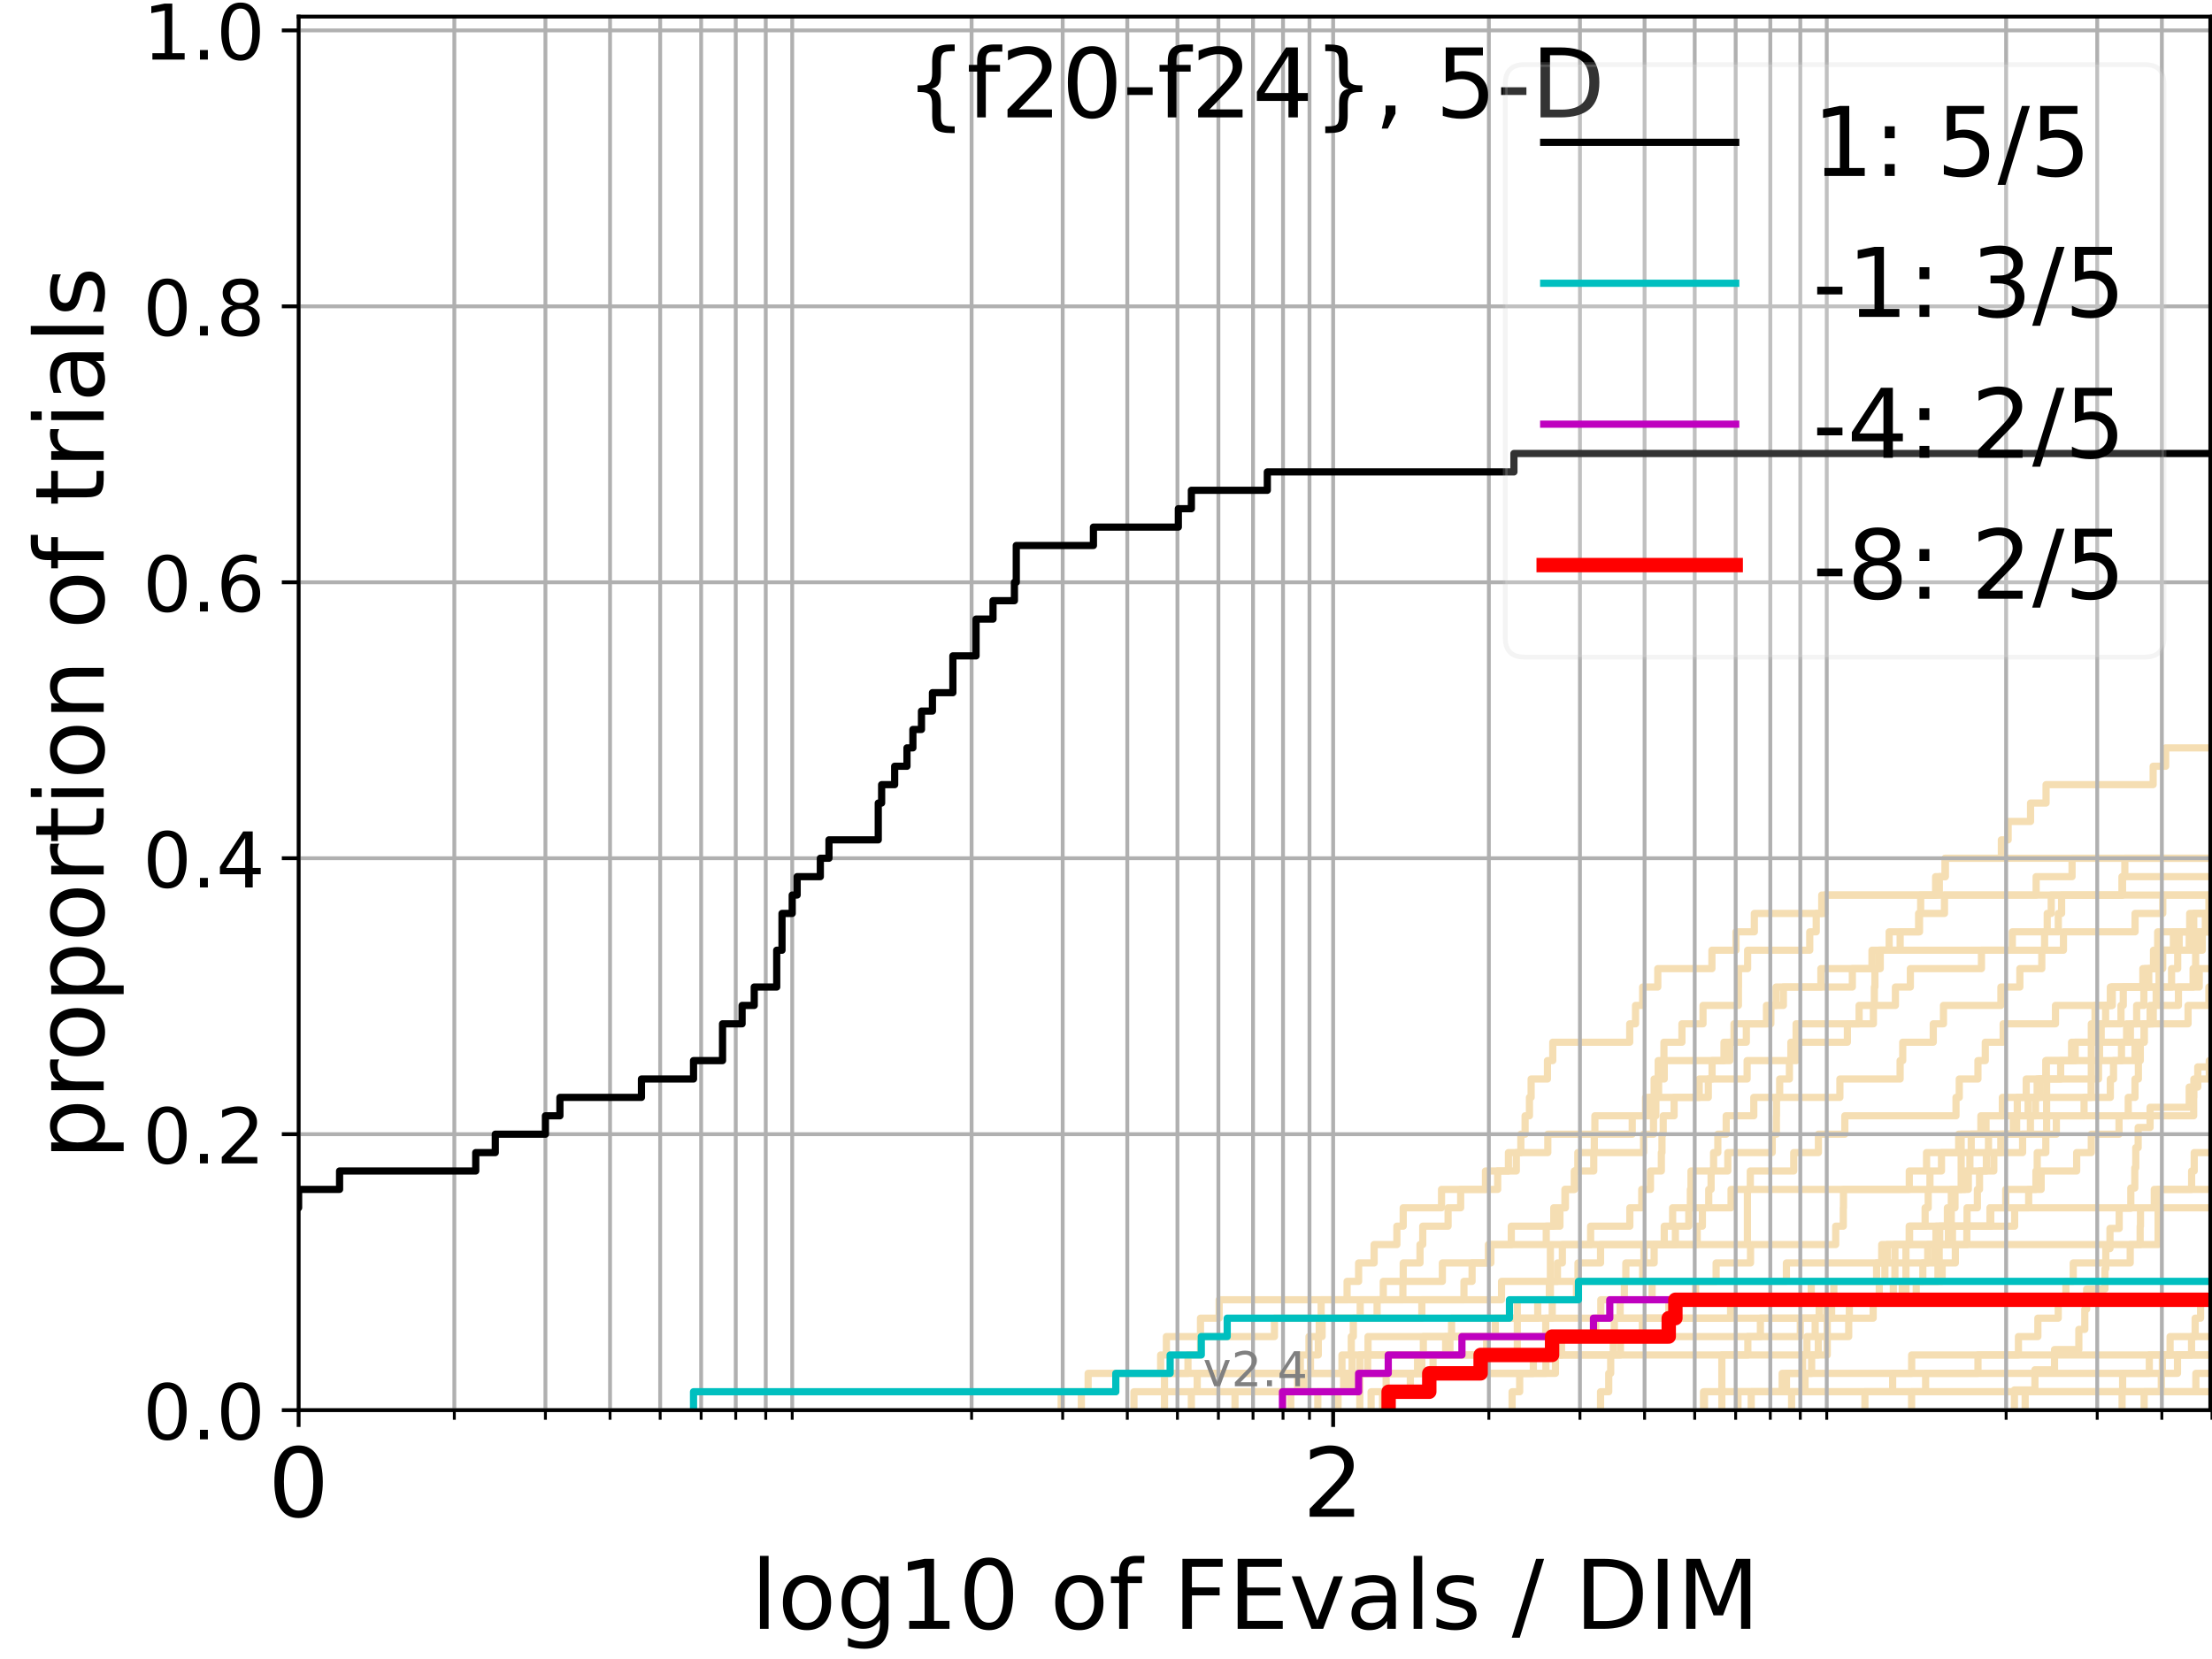 <?xml version="1.0" encoding="utf-8" standalone="no"?>
<!DOCTYPE svg PUBLIC "-//W3C//DTD SVG 1.1//EN"
  "http://www.w3.org/Graphics/SVG/1.1/DTD/svg11.dtd">
<!-- Created with matplotlib (https://matplotlib.org/) -->
<svg height="345.6pt" version="1.1" viewBox="0 0 460.8 345.6" width="460.8pt" xmlns="http://www.w3.org/2000/svg" xmlns:xlink="http://www.w3.org/1999/xlink">
 <defs>
  <style type="text/css">*{stroke-linecap:butt;stroke-linejoin:round;}</style>
 </defs>
 <g id="figure_1">
  <g id="patch_1">
   <path d="M 0 345.6 
L 460.8 345.6 
L 460.8 0 
L 0 0 
z
" style="fill:#ffffff;"/>
  </g>
  <g id="axes_1">
   <g id="patch_2">
    <path d="M 62.208 293.76 
L 460.8 293.76 
L 460.8 3.456 
L 62.208 3.456 
z
" style="fill:#ffffff;"/>
   </g>
   <g id="line2d_1">
    <path clip-path="url(#pa945ca4313)" d="M 267.277 293.76 
L 267.277 289.928 
L 271.631 289.928 
L 271.631 286.095 
L 272.997 286.095 
L 272.997 282.263 
L 274.625 282.263 
L 274.625 278.43 
L 274.824 278.43 
L 274.824 274.598 
L 275.221 274.598 
L 275.221 270.766 
L 280.623 270.766 
L 280.623 266.933 
L 283.024 266.933 
L 283.024 263.101 
L 286.252 263.101 
L 286.252 259.268 
L 290.995 259.268 
L 290.995 255.436 
L 292.316 255.436 
L 292.316 251.604 
L 300.297 251.604 
L 300.297 247.771 
L 309.451 247.771 
L 309.451 243.939 
L 315.877 243.939 
L 315.877 240.106 
L 316.82 240.106 
L 316.82 236.274 
L 317.705 236.274 
L 317.705 232.442 
L 318.612 232.442 
L 318.612 228.609 
L 318.962 228.609 
L 318.962 224.777 
L 322.364 224.777 
L 322.364 220.944 
L 323.468 220.944 
L 323.468 217.112 
L 339.5 217.112 
L 339.5 213.28 
L 340.71 213.28 
L 340.71 209.447 
L 342.196 209.447 
L 342.196 205.615 
L 345.345 205.615 
L 345.345 201.782 
L 356.623 201.782 
L 356.623 197.95 
L 361.633 197.95 
L 361.633 194.118 
L 365.46 194.118 
L 365.46 190.285 
L 379.504 190.285 
L 379.504 186.453 
L 379.504 186.453 
L 379.504 186.453 
L 460.8 186.453 
" style="fill:none;stroke:#f5deb3;stroke-linecap:square;stroke-width:1.5;"/>
   </g>
   <g id="line2d_2">
    <path clip-path="url(#pa945ca4313)" d="M 358.692 293.76 
L 358.692 282.263 
L 380.649 282.263 
L 380.649 270.766 
L 397.043 270.766 
L 397.043 259.268 
L 449.573 259.268 
L 449.573 247.771 
L 461.8 247.771 
" style="fill:none;stroke:#f5deb3;stroke-linecap:square;stroke-width:1.5;"/>
   </g>
   <g id="line2d_3">
    <path clip-path="url(#pa945ca4313)" d="M 221.064 293.76 
L 221.064 289.928 
L 226.68 289.928 
L 226.68 286.095 
L 270.879 286.095 
L 270.879 282.263 
L 272.685 282.263 
L 272.685 278.43 
L 275.418 278.43 
L 275.418 274.598 
L 283.357 274.598 
L 283.357 270.766 
L 288.163 270.766 
L 288.163 266.933 
L 292.316 266.933 
L 292.316 263.101 
L 295.813 263.101 
L 295.813 259.268 
L 296.382 259.268 
L 296.382 255.436 
L 301.663 255.436 
L 301.663 251.604 
L 304.282 251.604 
L 304.282 247.771 
L 311.993 247.771 
L 311.993 243.939 
L 314.234 243.939 
L 314.234 240.106 
L 322.436 240.106 
L 322.436 236.274 
L 332.241 236.274 
L 332.241 232.442 
L 342.806 232.442 
L 342.806 228.609 
L 355.871 228.609 
L 355.871 224.777 
L 356.657 224.777 
L 356.657 220.944 
L 359.137 220.944 
L 359.137 217.112 
L 363.794 217.112 
L 363.794 213.28 
L 368.905 213.28 
L 368.905 209.447 
L 369.986 209.447 
L 369.986 205.615 
L 385.877 205.615 
L 385.877 201.782 
L 389.97 201.782 
L 389.97 197.95 
L 425.925 197.95 
L 425.925 194.118 
L 428.781 194.118 
L 428.781 190.285 
L 429.47 190.285 
L 429.47 186.453 
L 442.162 186.453 
L 442.162 182.621 
L 461.8 182.621 
" style="fill:none;stroke:#f5deb3;stroke-linecap:square;stroke-width:1.5;"/>
   </g>
   <g id="line2d_4">
    <path clip-path="url(#pa945ca4313)" d="M 257.272 293.76 
L 257.272 289.928 
L 281.581 289.928 
L 281.581 286.095 
L 281.667 286.095 
L 281.667 282.263 
L 284.987 282.263 
L 284.987 278.43 
L 322.002 278.43 
L 322.002 274.598 
L 323.363 274.598 
L 323.363 270.766 
L 328.41 270.766 
L 328.41 266.933 
L 328.725 266.933 
L 328.725 263.101 
L 333.423 263.101 
L 333.423 259.268 
L 346.693 259.268 
L 346.693 255.436 
L 348.439 255.436 
L 348.439 251.604 
L 352.131 251.604 
L 352.131 247.771 
L 352.264 247.771 
L 352.264 243.939 
L 356.968 243.939 
L 356.968 240.106 
L 357.855 240.106 
L 357.855 236.274 
L 359.595 236.274 
L 359.595 232.442 
L 365.345 232.442 
L 365.345 228.609 
L 383.282 228.609 
L 383.282 224.777 
L 395.829 224.777 
L 395.829 220.944 
L 396.373 220.944 
L 396.373 217.112 
L 402.735 217.112 
L 402.735 213.28 
L 404.861 213.28 
L 404.861 209.447 
L 416.825 209.447 
L 416.825 205.615 
L 420.773 205.615 
L 420.773 201.782 
L 425.341 201.782 
L 425.341 197.95 
L 429.856 197.95 
L 429.856 194.118 
L 444.774 194.118 
L 444.774 190.285 
L 450.55 190.285 
L 450.55 186.453 
L 461.8 186.453 
" style="fill:none;stroke:#f5deb3;stroke-linecap:square;stroke-width:1.5;"/>
   </g>
   <g id="line2d_5">
    <path clip-path="url(#pa945ca4313)" d="M 388.493 293.76 
L 388.493 289.928 
L 388.493 289.928 
L 388.493 289.928 
L 460.8 289.928 
" style="fill:none;stroke:#f5deb3;stroke-linecap:square;stroke-width:1.5;"/>
   </g>
   <g id="line2d_6"/>
   <g id="line2d_7">
    <path clip-path="url(#pa945ca4313)" d="M 285.624 293.76 
L 285.624 289.928 
L 293.799 289.928 
L 293.799 286.095 
L 296.193 286.095 
L 296.193 282.263 
L 301.155 282.263 
L 301.155 278.43 
L 311.496 278.43 
L 311.496 274.598 
L 378.97 274.598 
L 378.97 270.766 
L 396.284 270.766 
L 396.284 266.933 
L 400.556 266.933 
L 400.556 263.101 
L 401.582 263.101 
L 401.582 259.268 
L 406.734 259.268 
L 406.734 255.436 
L 419.686 255.436 
L 419.686 251.604 
L 422.608 251.604 
L 422.608 247.771 
L 424.12 247.771 
L 424.12 243.939 
L 424.389 243.939 
L 424.389 240.106 
L 426.18 240.106 
L 426.18 236.274 
L 428.375 236.274 
L 428.375 232.442 
L 434.146 232.442 
L 434.146 228.609 
L 435.624 228.609 
L 435.624 224.777 
L 437.159 224.777 
L 437.159 220.944 
L 444.759 220.944 
L 444.759 217.112 
L 446.673 217.112 
L 446.673 213.28 
L 448.563 213.28 
L 448.563 209.447 
L 453.81 209.447 
L 453.81 205.615 
L 458.147 205.615 
L 458.147 201.782 
L 461.8 201.782 
" style="fill:none;stroke:#f5deb3;stroke-linecap:square;stroke-width:1.5;"/>
   </g>
   <g id="line2d_8">
    <path clip-path="url(#pa945ca4313)" d="M 442.067 293.76 
L 442.067 289.928 
L 450.237 289.928 
L 450.237 286.095 
L 453.612 286.095 
L 453.612 282.263 
L 456.541 282.263 
L 456.541 278.43 
L 457.289 278.43 
L 457.289 274.598 
L 458.424 274.598 
L 458.424 270.766 
L 461.8 270.766 
" style="fill:none;stroke:#f5deb3;stroke-linecap:square;stroke-width:1.5;"/>
   </g>
   <g id="line2d_9">
    <path clip-path="url(#pa945ca4313)" d="M 274.525 293.76 
L 274.525 289.928 
L 280.181 289.928 
L 280.181 286.095 
L 295.302 286.095 
L 295.302 282.263 
L 296.507 282.263 
L 296.507 278.43 
L 342.125 278.43 
L 342.125 274.598 
L 347.648 274.598 
L 347.648 270.766 
L 353.225 270.766 
L 353.225 266.933 
L 357.499 266.933 
L 357.499 263.101 
L 364.664 263.101 
L 364.664 259.268 
L 382.411 259.268 
L 382.411 255.436 
L 383.993 255.436 
L 383.993 251.604 
L 384.031 251.604 
L 384.031 247.771 
L 397.74 247.771 
L 397.74 243.939 
L 401.336 243.939 
L 401.336 240.106 
L 414.24 240.106 
L 414.24 236.274 
L 419.397 236.274 
L 419.397 232.442 
L 422.489 232.442 
L 422.489 228.609 
L 424.373 228.609 
L 424.373 224.777 
L 429.272 224.777 
L 429.272 220.944 
L 432.31 220.944 
L 432.31 217.112 
L 436.425 217.112 
L 436.425 213.28 
L 436.428 213.28 
L 436.428 209.447 
L 439.918 209.447 
L 439.918 205.615 
L 446.396 205.615 
L 446.396 201.782 
L 449.549 201.782 
L 449.549 197.95 
L 452.762 197.95 
L 452.762 194.118 
L 456.996 194.118 
L 456.996 190.285 
L 461.8 190.285 
" style="fill:none;stroke:#f5deb3;stroke-linecap:square;stroke-width:1.5;"/>
   </g>
   <g id="line2d_10">
    <path clip-path="url(#pa945ca4313)" d="M 421.878 293.76 
L 421.878 289.928 
L 442.181 289.928 
L 442.181 286.095 
L 447.741 286.095 
L 447.741 282.263 
L 452.068 282.263 
L 452.068 278.43 
L 461.8 278.43 
" style="fill:none;stroke:#f5deb3;stroke-linecap:square;stroke-width:1.5;"/>
   </g>
   <g id="line2d_11">
    <path clip-path="url(#pa945ca4313)" d="M 354.874 293.76 
L 354.874 289.928 
L 394.273 289.928 
L 394.273 286.095 
L 412.048 286.095 
L 412.048 282.263 
L 420.477 282.263 
L 420.477 278.43 
L 424.524 278.43 
L 424.524 274.598 
L 428.767 274.598 
L 428.767 270.766 
L 430.365 270.766 
L 430.365 266.933 
L 431.892 266.933 
L 431.892 263.101 
L 443.762 263.101 
L 443.762 259.268 
L 445.83 259.268 
L 445.83 255.436 
L 445.902 255.436 
L 445.902 251.604 
L 448.777 251.604 
L 448.777 247.771 
L 456.555 247.771 
L 456.555 243.939 
L 457.095 243.939 
L 457.095 240.106 
L 460.785 240.106 
L 460.785 236.274 
L 461.64 236.274 
L 461.64 232.442 
L 461.8 232.442 
" style="fill:none;stroke:#f5deb3;stroke-linecap:square;stroke-width:1.5;"/>
   </g>
   <g id="line2d_12">
    <path clip-path="url(#pa945ca4313)" d="M 278.738 293.76 
L 278.738 289.928 
L 282.94 289.928 
L 282.94 286.095 
L 284.907 286.095 
L 284.907 282.263 
L 302.054 282.263 
L 302.054 278.43 
L 302.387 278.43 
L 302.387 274.598 
L 320.338 274.598 
L 320.338 270.766 
L 322.759 270.766 
L 322.759 266.933 
L 324.444 266.933 
L 324.444 263.101 
L 325.467 263.101 
L 325.467 259.268 
L 331.357 259.268 
L 331.357 255.436 
L 339.525 255.436 
L 339.525 251.604 
L 342.007 251.604 
L 342.007 247.771 
L 343.82 247.771 
L 343.82 243.939 
L 346.089 243.939 
L 346.089 240.106 
L 346.219 240.106 
L 346.219 236.274 
L 346.478 236.274 
L 346.478 232.442 
L 348.748 232.442 
L 348.748 228.609 
L 353.983 228.609 
L 353.983 224.777 
L 363.958 224.777 
L 363.958 220.944 
L 374.219 220.944 
L 374.219 217.112 
L 384.845 217.112 
L 384.845 213.28 
L 390.267 213.28 
L 390.267 209.447 
L 394.851 209.447 
L 394.851 205.615 
L 397.963 205.615 
L 397.963 201.782 
L 412.77 201.782 
L 412.77 197.95 
L 419.202 197.95 
L 419.202 194.118 
L 426.473 194.118 
L 426.473 190.285 
L 427.308 190.285 
L 427.308 186.453 
L 442.045 186.453 
L 442.045 182.621 
L 442.644 182.621 
L 442.644 178.788 
L 442.644 178.788 
L 442.644 178.788 
L 460.8 178.788 
" style="fill:none;stroke:#f5deb3;stroke-linecap:square;stroke-width:1.5;"/>
   </g>
   <g id="line2d_13">
    <path clip-path="url(#pa945ca4313)" d="M 355.071 293.76 
L 355.071 289.928 
L 371.258 289.928 
L 371.258 286.095 
L 377.395 286.095 
L 377.395 282.263 
L 378.787 282.263 
L 378.787 278.43 
L 385.119 278.43 
L 385.119 274.598 
L 390.216 274.598 
L 390.216 270.766 
L 394.412 270.766 
L 394.412 266.933 
L 394.744 266.933 
L 394.744 263.101 
L 394.744 263.101 
L 394.744 259.268 
L 397.718 259.268 
L 397.718 255.436 
L 414.714 255.436 
L 414.714 251.604 
L 414.714 251.604 
L 414.714 251.604 
L 460.8 251.604 
" style="fill:none;stroke:#f5deb3;stroke-linecap:square;stroke-width:1.5;"/>
   </g>
   <g id="line2d_14">
    <path clip-path="url(#pa945ca4313)" d="M 236.223 293.76 
L 236.223 289.928 
L 249.401 289.928 
L 249.401 286.095 
L 319.425 286.095 
L 319.425 282.263 
L 364.106 282.263 
L 364.106 278.43 
L 375.034 278.43 
L 375.034 274.598 
L 380.545 274.598 
L 380.545 270.766 
L 382.02 270.766 
L 382.02 266.933 
L 390.93 266.933 
L 390.93 263.101 
L 392 263.101 
L 392 259.268 
L 397.797 259.268 
L 397.797 255.436 
L 401.035 255.436 
L 401.035 251.604 
L 401.681 251.604 
L 401.681 247.771 
L 402.044 247.771 
L 402.044 243.939 
L 404.445 243.939 
L 404.445 240.106 
L 408.024 240.106 
L 408.024 236.274 
L 412.655 236.274 
L 412.655 232.442 
L 417.126 232.442 
L 417.126 228.609 
L 439.622 228.609 
L 439.622 224.777 
L 440.285 224.777 
L 440.285 220.944 
L 441.944 220.944 
L 441.944 217.112 
L 443.01 217.112 
L 443.01 213.28 
L 455.814 213.28 
L 455.814 209.447 
L 460.15 209.447 
L 460.15 205.615 
L 461.8 205.615 
" style="fill:none;stroke:#f5deb3;stroke-linecap:square;stroke-width:1.5;"/>
   </g>
   <g id="line2d_15">
    <path clip-path="url(#pa945ca4313)" style="fill:none;stroke:#f5deb3;stroke-linecap:square;stroke-width:1.5;"/>
   </g>
   <g id="line2d_16">
    <path clip-path="url(#pa945ca4313)" d="M 362.052 293.76 
L 362.052 289.928 
L 457.436 289.928 
L 457.436 286.095 
L 461.8 286.095 
" style="fill:none;stroke:#f5deb3;stroke-linecap:square;stroke-width:1.5;"/>
   </g>
   <g id="line2d_17">
    <path clip-path="url(#pa945ca4313)" d="M 373.221 293.76 
L 373.221 289.928 
L 376.018 289.928 
L 376.018 286.095 
L 398.234 286.095 
L 398.234 282.263 
L 461.8 282.263 
" style="fill:none;stroke:#f5deb3;stroke-linecap:square;stroke-width:1.5;"/>
   </g>
   <g id="line2d_18">
    <path clip-path="url(#pa945ca4313)" d="M 248.185 293.76 
L 248.185 289.928 
L 270.334 289.928 
L 270.334 286.095 
L 279.556 286.095 
L 279.556 282.263 
L 281.495 282.263 
L 281.495 278.43 
L 281.924 278.43 
L 281.924 274.598 
L 296.193 274.598 
L 296.193 270.766 
L 304.967 270.766 
L 304.967 266.933 
L 306.661 266.933 
L 306.661 263.101 
L 310.064 263.101 
L 310.064 259.268 
L 314.83 259.268 
L 314.83 255.436 
L 324.959 255.436 
L 324.959 251.604 
L 326.004 251.604 
L 326.004 247.771 
L 327.996 247.771 
L 327.996 243.939 
L 328.694 243.939 
L 328.694 240.106 
L 342.385 240.106 
L 342.385 236.274 
L 344.454 236.274 
L 344.454 232.442 
L 344.946 232.442 
L 344.946 228.609 
L 345.521 228.609 
L 345.521 224.777 
L 346.693 224.777 
L 346.693 220.944 
L 360.37 220.944 
L 360.37 217.112 
L 361.226 217.112 
L 361.226 213.28 
L 367.989 213.28 
L 367.989 209.447 
L 371.511 209.447 
L 371.511 205.615 
L 379.323 205.615 
L 379.323 201.782 
L 391.369 201.782 
L 391.369 197.95 
L 395.836 197.95 
L 395.836 194.118 
L 399.68 194.118 
L 399.68 190.285 
L 405.071 190.285 
L 405.071 186.453 
L 424.165 186.453 
L 424.165 182.621 
L 431.645 182.621 
L 431.645 178.788 
L 431.645 178.788 
L 431.645 178.788 
L 460.8 178.788 
" style="fill:none;stroke:#f5deb3;stroke-linecap:square;stroke-width:1.5;"/>
   </g>
   <g id="line2d_19">
    <path clip-path="url(#pa945ca4313)" d="M 419.641 293.76 
L 419.641 289.554 
L 423.91 289.554 
L 423.91 285.347 
L 427.996 285.347 
L 427.996 281.141 
L 433.061 281.141 
L 433.061 276.935 
L 434.301 276.935 
L 434.301 272.729 
L 434.688 272.729 
L 434.688 268.522 
L 438.502 268.522 
L 438.502 264.316 
L 438.679 264.316 
L 438.679 260.11 
L 439.545 260.11 
L 439.545 255.903 
L 441.468 255.903 
L 441.468 251.697 
L 443.888 251.697 
L 443.888 247.491 
L 444.714 247.491 
L 444.714 243.285 
L 444.917 243.285 
L 444.917 239.078 
L 445.418 239.078 
L 445.418 234.872 
L 447.902 234.872 
L 447.902 230.666 
L 456.051 230.666 
L 456.051 226.459 
L 457.837 226.459 
L 457.837 222.253 
L 461.8 222.253 
L 461.8 222.253 
" style="fill:none;stroke:#f5deb3;stroke-linecap:square;stroke-width:1.5;"/>
   </g>
   <g id="line2d_20">
    <path clip-path="url(#pa945ca4313)" d="M 242.585 293.76 
L 242.585 289.928 
L 242.585 289.928 
L 242.585 286.095 
L 247.476 286.095 
L 247.476 282.263 
L 250.082 282.263 
L 250.082 278.43 
L 265.489 278.43 
L 265.489 274.598 
L 286.872 274.598 
L 286.872 270.766 
L 292.247 270.766 
L 292.247 266.933 
L 300.47 266.933 
L 300.47 263.101 
L 310.577 263.101 
L 310.577 259.268 
L 322.111 259.268 
L 322.111 255.436 
L 323.679 255.436 
L 323.679 251.604 
L 326.104 251.604 
L 326.104 247.771 
L 327.996 247.771 
L 327.996 243.939 
L 332.007 243.939 
L 332.007 240.106 
L 332.124 240.106 
L 332.124 236.274 
L 340.023 236.274 
L 340.023 232.442 
L 343.751 232.442 
L 343.751 228.609 
L 344.588 228.609 
L 344.588 224.777 
L 345.433 224.777 
L 345.433 220.944 
L 346.629 220.944 
L 346.629 217.112 
L 350.381 217.112 
L 350.381 213.28 
L 354.766 213.28 
L 354.766 209.447 
L 362.144 209.447 
L 362.144 205.615 
L 362.16 205.615 
L 362.16 201.782 
L 364.061 201.782 
L 364.061 197.95 
L 377.004 197.95 
L 377.004 194.118 
L 378.353 194.118 
L 378.353 190.285 
L 380.149 190.285 
L 380.149 186.453 
L 403.225 186.453 
L 403.225 182.621 
L 405.237 182.621 
L 405.237 178.788 
L 461.8 178.788 
" style="fill:none;stroke:#f5deb3;stroke-linecap:square;stroke-width:1.5;"/>
   </g>
   <g id="line2d_21">
    <path clip-path="url(#pa945ca4313)" d="M 446.665 293.76 
L 446.665 289.928 
L 461.8 289.928 
" style="fill:none;stroke:#f5deb3;stroke-linecap:square;stroke-width:1.5;"/>
   </g>
   <g id="line2d_22">
    <path clip-path="url(#pa945ca4313)" d="M 225.266 293.76 
L 225.266 289.928 
L 232.439 289.928 
L 232.439 286.095 
L 241.785 286.095 
L 241.785 282.263 
L 242.98 282.263 
L 242.98 278.43 
L 250.082 278.43 
L 250.082 274.598 
L 253.97 274.598 
L 253.97 270.766 
L 312.796 270.766 
L 312.796 266.933 
L 342.196 266.933 
L 342.196 263.101 
L 344.588 263.101 
L 344.588 259.268 
L 349.014 259.268 
L 349.014 255.436 
L 351.805 255.436 
L 351.805 251.604 
L 360.609 251.604 
L 360.609 247.771 
L 364.62 247.771 
L 364.62 243.939 
L 373.668 243.939 
L 373.668 240.106 
L 378.808 240.106 
L 378.808 236.274 
L 384.311 236.274 
L 384.311 232.442 
L 407.471 232.442 
L 407.471 228.609 
L 408.151 228.609 
L 408.151 224.777 
L 412.043 224.777 
L 412.043 220.944 
L 413.572 220.944 
L 413.572 217.112 
L 417.297 217.112 
L 417.297 213.28 
L 428.195 213.28 
L 428.195 209.447 
L 440.026 209.447 
L 440.026 205.615 
L 447.625 205.615 
L 447.625 201.782 
L 448.614 201.782 
L 448.614 197.95 
L 449.485 197.95 
L 449.485 194.118 
L 461.8 194.118 
" style="fill:none;stroke:#f5deb3;stroke-linecap:square;stroke-width:1.5;"/>
   </g>
   <g id="line2d_23">
    <path clip-path="url(#pa945ca4313)" d="M 364.81 293.76 
L 364.81 289.928 
L 372.15 289.928 
L 372.15 286.095 
L 375.511 286.095 
L 375.511 282.263 
L 376.417 282.263 
L 376.417 278.43 
L 378.134 278.43 
L 378.134 274.598 
L 381.564 274.598 
L 381.564 270.766 
L 399.186 270.766 
L 399.186 266.933 
L 403.709 266.933 
L 403.709 263.101 
L 403.968 263.101 
L 403.968 259.268 
L 405.883 259.268 
L 405.883 255.436 
L 414.543 255.436 
L 414.543 251.604 
L 417.834 251.604 
L 417.834 247.771 
L 425.209 247.771 
L 425.209 243.939 
L 432.609 243.939 
L 432.609 240.106 
L 435.656 240.106 
L 435.656 236.274 
L 441.431 236.274 
L 441.431 232.442 
L 456.982 232.442 
L 456.982 228.609 
L 457.024 228.609 
L 457.024 224.777 
L 460.233 224.777 
L 460.233 220.944 
L 461.8 220.944 
" style="fill:none;stroke:#f5deb3;stroke-linecap:square;stroke-width:1.5;"/>
   </g>
   <g id="line2d_24">
    <path clip-path="url(#pa945ca4313)" d="M 315 293.76 
L 315 289.928 
L 316.576 289.928 
L 316.576 286.095 
L 324.029 286.095 
L 324.029 282.263 
L 325.298 282.263 
L 325.298 278.43 
L 332.416 278.43 
L 332.416 274.598 
L 333.48 274.598 
L 333.48 270.766 
L 344.16 270.766 
L 344.16 266.933 
L 372.138 266.933 
L 372.138 263.101 
L 403.006 263.101 
L 403.006 259.268 
L 404.081 259.268 
L 404.081 255.436 
L 405.677 255.436 
L 405.677 251.604 
L 407.26 251.604 
L 407.26 247.771 
L 409.374 247.771 
L 409.374 243.939 
L 410.369 243.939 
L 410.369 240.106 
L 410.638 240.106 
L 410.638 236.274 
L 413.726 236.274 
L 413.726 232.442 
L 424.033 232.442 
L 424.033 228.609 
L 424.88 228.609 
L 424.88 224.777 
L 426.172 224.777 
L 426.172 220.944 
L 437.373 220.944 
L 437.373 217.112 
L 443.8 217.112 
L 443.8 213.28 
L 445.105 213.28 
L 445.105 209.447 
L 446.607 209.447 
L 446.607 205.615 
L 446.814 205.615 
L 446.814 201.782 
L 449.81 201.782 
L 449.81 197.95 
L 457.41 197.95 
L 457.41 194.118 
L 459.413 194.118 
L 459.413 190.285 
L 460.163 190.285 
L 460.163 186.453 
L 461.8 186.453 
" style="fill:none;stroke:#f5deb3;stroke-linecap:square;stroke-width:1.5;"/>
   </g>
   <g id="line2d_25">
    <path clip-path="url(#pa945ca4313)" style="fill:none;stroke:#f5deb3;stroke-linecap:square;stroke-width:1.5;"/>
   </g>
   <g id="line2d_26">
    <path clip-path="url(#pa945ca4313)" d="M 333.423 293.76 
L 333.423 289.928 
L 335.128 289.928 
L 335.128 286.095 
L 335.538 286.095 
L 335.538 282.263 
L 336.079 282.263 
L 336.079 278.43 
L 336.293 278.43 
L 336.293 274.598 
L 337.509 274.598 
L 337.509 270.766 
L 338.387 270.766 
L 338.387 266.933 
L 338.694 266.933 
L 338.694 263.101 
L 342.455 263.101 
L 342.455 259.268 
L 353.56 259.268 
L 353.56 255.436 
L 354.639 255.436 
L 354.639 251.604 
L 355.959 251.604 
L 355.959 247.771 
L 356.449 247.771 
L 356.449 243.939 
L 359.936 243.939 
L 359.936 240.106 
L 369.184 240.106 
L 369.184 236.274 
L 370.051 236.274 
L 370.051 232.442 
L 370.077 232.442 
L 370.077 228.609 
L 370.736 228.609 
L 370.736 224.777 
L 372.768 224.777 
L 372.768 220.944 
L 373.074 220.944 
L 373.074 217.112 
L 374.16 217.112 
L 374.16 213.28 
L 387.285 213.28 
L 387.285 209.447 
L 390.461 209.447 
L 390.461 205.615 
L 390.579 205.615 
L 390.579 201.782 
L 391.69 201.782 
L 391.69 197.95 
L 393.546 197.95 
L 393.546 194.118 
L 399.873 194.118 
L 399.873 190.285 
L 400.113 190.285 
L 400.113 186.453 
L 404 186.453 
L 404 182.621 
L 405.2 182.621 
L 405.2 178.788 
L 416.921 178.788 
L 416.921 174.956 
L 418.333 174.956 
L 418.333 171.123 
L 423 171.123 
L 423 167.291 
L 426.231 167.291 
L 426.231 163.459 
L 448.539 163.459 
L 448.539 159.626 
L 451.152 159.626 
L 451.152 155.794 
L 461.8 155.794 
" style="fill:none;stroke:#f5deb3;stroke-linecap:square;stroke-width:1.5;"/>
   </g>
   <g id="line2d_27">
    <path clip-path="url(#pa945ca4313)" d="M 268.887 293.76 
L 268.887 289.928 
L 279.914 289.928 
L 279.914 286.095 
L 322.038 286.095 
L 322.038 282.263 
L 337.561 282.263 
L 337.561 278.43 
L 366.721 278.43 
L 366.721 274.598 
L 385.251 274.598 
L 385.251 270.766 
L 391.485 270.766 
L 391.485 266.933 
L 392.655 266.933 
L 392.655 263.101 
L 393.142 263.101 
L 393.142 259.268 
L 403.295 259.268 
L 403.295 255.436 
L 406.484 255.436 
L 406.484 251.604 
L 406.496 251.604 
L 406.496 247.771 
L 410.038 247.771 
L 410.038 243.939 
L 413.798 243.939 
L 413.798 240.106 
L 416.806 240.106 
L 416.806 236.274 
L 420.099 236.274 
L 420.099 232.442 
L 420.237 232.442 
L 420.237 228.609 
L 422.097 228.609 
L 422.097 224.777 
L 426.29 224.777 
L 426.29 220.944 
L 431.547 220.944 
L 431.547 217.112 
L 437.715 217.112 
L 437.715 213.28 
L 441.843 213.28 
L 441.843 209.447 
L 442.32 209.447 
L 442.32 205.615 
L 456.86 205.615 
L 456.86 201.782 
L 457.39 201.782 
L 457.39 197.95 
L 458.779 197.95 
L 458.779 194.118 
L 461.8 194.118 
" style="fill:none;stroke:#f5deb3;stroke-linecap:square;stroke-width:1.5;"/>
   </g>
   <g id="line2d_28">
    <path clip-path="url(#pa945ca4313)" d="M 288.013 293.76 
L 288.013 289.928 
L 288.758 289.928 
L 288.758 286.095 
L 298.53 286.095 
L 298.53 282.263 
L 309.688 282.263 
L 309.688 278.43 
L 332.299 278.43 
L 332.299 274.598 
L 360.514 274.598 
L 360.514 270.766 
L 377.317 270.766 
L 377.317 266.933 
L 404.588 266.933 
L 404.588 263.101 
L 407.331 263.101 
L 407.331 259.268 
L 409.732 259.268 
L 409.732 255.436 
L 409.771 255.436 
L 409.771 251.604 
L 411.926 251.604 
L 411.926 247.771 
L 412.371 247.771 
L 412.371 243.939 
L 415.346 243.939 
L 415.346 240.106 
L 421.342 240.106 
L 421.342 236.274 
L 422.975 236.274 
L 422.975 232.442 
L 443.351 232.442 
L 443.351 228.609 
L 444.759 228.609 
L 444.759 224.777 
L 445.463 224.777 
L 445.463 220.944 
L 445.861 220.944 
L 445.861 217.112 
L 446.658 217.112 
L 446.658 213.28 
L 447.909 213.28 
L 447.909 209.447 
L 449.172 209.447 
L 449.172 205.615 
L 449.765 205.615 
L 449.765 201.782 
L 450.534 201.782 
L 450.534 197.95 
L 456.053 197.95 
L 456.053 194.118 
L 456.156 194.118 
L 456.156 190.285 
L 461.314 190.285 
L 461.314 186.453 
L 461.8 186.453 
" style="fill:none;stroke:#f5deb3;stroke-linecap:square;stroke-width:1.5;"/>
   </g>
   <g id="line2d_29">
    <path clip-path="url(#pa945ca4313)" d="M 283.274 293.76 
L 283.274 289.928 
L 283.274 289.928 
L 283.274 286.095 
L 283.274 286.095 
L 283.274 282.263 
L 316.084 282.263 
L 316.084 278.43 
L 316.084 278.43 
L 316.084 274.598 
L 316.084 274.598 
L 316.084 270.766 
L 322.973 270.766 
L 322.973 266.933 
L 322.973 266.933 
L 322.973 263.101 
L 322.973 263.101 
L 322.973 259.268 
L 364.017 259.268 
L 364.017 255.436 
L 364.017 255.436 
L 364.017 251.604 
L 364.017 251.604 
L 364.017 247.771 
L 408.547 247.771 
L 408.547 243.939 
L 408.547 243.939 
L 408.547 240.106 
L 408.547 240.106 
L 408.547 236.274 
L 426.349 236.274 
L 426.349 232.442 
L 426.349 232.442 
L 426.349 228.609 
L 426.349 228.609 
L 426.349 224.777 
L 435.662 224.777 
L 435.662 220.944 
L 435.662 220.944 
L 435.662 217.112 
L 435.662 217.112 
L 435.662 213.28 
L 438.637 213.28 
L 438.637 209.447 
L 439.622 209.447 
L 439.622 205.615 
L 452.376 205.615 
L 452.376 201.782 
L 453.653 201.782 
L 453.653 197.95 
L 453.958 197.95 
L 453.958 194.118 
L 461.8 194.118 
" style="fill:none;stroke:#f5deb3;stroke-linecap:square;stroke-width:1.5;"/>
   </g>
   <g id="line2d_30">
    <path clip-path="url(#pa945ca4313)" d="M 398.22 293.76 
L 398.22 289.928 
L 401.142 289.928 
L 401.142 286.095 
L 450.457 286.095 
L 450.457 282.263 
L 461.8 282.263 
" style="fill:none;stroke:#f5deb3;stroke-linecap:square;stroke-width:1.5;"/>
   </g>
   <g id="matplotlib.axis_1">
    <g id="xtick_1">
     <g id="line2d_31">
      <path clip-path="url(#pa945ca4313)" d="M 62.208 293.76 
L 62.208 3.456 
" style="fill:none;stroke:#b0b0b0;stroke-linecap:square;stroke-width:0.8;"/>
     </g>
     <g id="line2d_32">
      <defs>
       <path d="M 0 0 
L 0 3.5 
" id="mee0c0dc5da" style="stroke:#000000;stroke-width:0.8;"/>
      </defs>
      <g>
       <use style="stroke:#000000;stroke-width:0.8;" x="62.208" xlink:href="#mee0c0dc5da" y="293.76"/>
      </g>
     </g>
     <g id="text_1">
      <!-- 0 -->
      <g transform="translate(55.846 315.957)scale(0.2 -0.2)">
       <defs>
        <path d="M 31.781 66.406 
Q 24.172 66.406 20.328 58.906 
Q 16.5 51.422 16.5 36.375 
Q 16.5 21.391 20.328 13.891 
Q 24.172 6.391 31.781 6.391 
Q 39.453 6.391 43.281 13.891 
Q 47.125 21.391 47.125 36.375 
Q 47.125 51.422 43.281 58.906 
Q 39.453 66.406 31.781 66.406 
z
M 31.781 74.219 
Q 44.047 74.219 50.516 64.516 
Q 56.984 54.828 56.984 36.375 
Q 56.984 17.969 50.516 8.266 
Q 44.047 -1.422 31.781 -1.422 
Q 19.531 -1.422 13.062 8.266 
Q 6.594 17.969 6.594 36.375 
Q 6.594 54.828 13.062 64.516 
Q 19.531 74.219 31.781 74.219 
z
" id="DejaVuSans-48"/>
       </defs>
       <use xlink:href="#DejaVuSans-48"/>
      </g>
     </g>
    </g>
    <g id="xtick_2">
     <g id="line2d_33">
      <path clip-path="url(#pa945ca4313)" d="M 277.72 293.76 
L 277.72 3.456 
" style="fill:none;stroke:#b0b0b0;stroke-linecap:square;stroke-width:0.8;"/>
     </g>
     <g id="line2d_34">
      <g>
       <use style="stroke:#000000;stroke-width:0.8;" x="277.72" xlink:href="#mee0c0dc5da" y="293.76"/>
      </g>
     </g>
     <g id="text_2">
      <!-- 2 -->
      <g transform="translate(271.358 315.957)scale(0.2 -0.2)">
       <defs>
        <path d="M 19.188 8.297 
L 53.609 8.297 
L 53.609 0 
L 7.328 0 
L 7.328 8.297 
Q 12.938 14.109 22.625 23.891 
Q 32.328 33.688 34.812 36.531 
Q 39.547 41.844 41.422 45.531 
Q 43.312 49.219 43.312 52.781 
Q 43.312 58.594 39.234 62.25 
Q 35.156 65.922 28.609 65.922 
Q 23.969 65.922 18.812 64.312 
Q 13.672 62.703 7.812 59.422 
L 7.812 69.391 
Q 13.766 71.781 18.938 73 
Q 24.125 74.219 28.422 74.219 
Q 39.75 74.219 46.484 68.547 
Q 53.219 62.891 53.219 53.422 
Q 53.219 48.922 51.531 44.891 
Q 49.859 40.875 45.406 35.406 
Q 44.188 33.984 37.641 27.219 
Q 31.109 20.453 19.188 8.297 
z
" id="DejaVuSans-50"/>
       </defs>
       <use xlink:href="#DejaVuSans-50"/>
      </g>
     </g>
    </g>
    <g id="xtick_3">
     <g id="line2d_35">
      <path clip-path="url(#pa945ca4313)" d="M 94.646 293.76 
L 94.646 3.456 
" style="fill:none;stroke:#b0b0b0;stroke-linecap:square;stroke-width:0.8;"/>
     </g>
     <g id="line2d_36">
      <defs>
       <path d="M 0 0 
L 0 2 
" id="m9cb19f7a98" style="stroke:#000000;stroke-width:0.6;"/>
      </defs>
      <g>
       <use style="stroke:#000000;stroke-width:0.6;" x="94.646" xlink:href="#m9cb19f7a98" y="293.76"/>
      </g>
     </g>
    </g>
    <g id="xtick_4">
     <g id="line2d_37">
      <path clip-path="url(#pa945ca4313)" d="M 113.621 293.76 
L 113.621 3.456 
" style="fill:none;stroke:#b0b0b0;stroke-linecap:square;stroke-width:0.8;"/>
     </g>
     <g id="line2d_38">
      <g>
       <use style="stroke:#000000;stroke-width:0.6;" x="113.621" xlink:href="#m9cb19f7a98" y="293.76"/>
      </g>
     </g>
    </g>
    <g id="xtick_5">
     <g id="line2d_39">
      <path clip-path="url(#pa945ca4313)" d="M 127.084 293.76 
L 127.084 3.456 
" style="fill:none;stroke:#b0b0b0;stroke-linecap:square;stroke-width:0.8;"/>
     </g>
     <g id="line2d_40">
      <g>
       <use style="stroke:#000000;stroke-width:0.6;" x="127.084" xlink:href="#m9cb19f7a98" y="293.76"/>
      </g>
     </g>
    </g>
    <g id="xtick_6">
     <g id="line2d_41">
      <path clip-path="url(#pa945ca4313)" d="M 137.526 293.76 
L 137.526 3.456 
" style="fill:none;stroke:#b0b0b0;stroke-linecap:square;stroke-width:0.8;"/>
     </g>
     <g id="line2d_42">
      <g>
       <use style="stroke:#000000;stroke-width:0.6;" x="137.526" xlink:href="#m9cb19f7a98" y="293.76"/>
      </g>
     </g>
    </g>
    <g id="xtick_7">
     <g id="line2d_43">
      <path clip-path="url(#pa945ca4313)" d="M 146.059 293.76 
L 146.059 3.456 
" style="fill:none;stroke:#b0b0b0;stroke-linecap:square;stroke-width:0.8;"/>
     </g>
     <g id="line2d_44">
      <g>
       <use style="stroke:#000000;stroke-width:0.6;" x="146.059" xlink:href="#m9cb19f7a98" y="293.76"/>
      </g>
     </g>
    </g>
    <g id="xtick_8">
     <g id="line2d_45">
      <path clip-path="url(#pa945ca4313)" d="M 153.272 293.76 
L 153.272 3.456 
" style="fill:none;stroke:#b0b0b0;stroke-linecap:square;stroke-width:0.8;"/>
     </g>
     <g id="line2d_46">
      <g>
       <use style="stroke:#000000;stroke-width:0.6;" x="153.272" xlink:href="#m9cb19f7a98" y="293.76"/>
      </g>
     </g>
    </g>
    <g id="xtick_9">
     <g id="line2d_47">
      <path clip-path="url(#pa945ca4313)" d="M 159.521 293.76 
L 159.521 3.456 
" style="fill:none;stroke:#b0b0b0;stroke-linecap:square;stroke-width:0.8;"/>
     </g>
     <g id="line2d_48">
      <g>
       <use style="stroke:#000000;stroke-width:0.6;" x="159.521" xlink:href="#m9cb19f7a98" y="293.76"/>
      </g>
     </g>
    </g>
    <g id="xtick_10">
     <g id="line2d_49">
      <path clip-path="url(#pa945ca4313)" d="M 165.033 293.76 
L 165.033 3.456 
" style="fill:none;stroke:#b0b0b0;stroke-linecap:square;stroke-width:0.8;"/>
     </g>
     <g id="line2d_50">
      <g>
       <use style="stroke:#000000;stroke-width:0.6;" x="165.033" xlink:href="#m9cb19f7a98" y="293.76"/>
      </g>
     </g>
    </g>
    <g id="xtick_11">
     <g id="line2d_51">
      <path clip-path="url(#pa945ca4313)" d="M 202.402 293.76 
L 202.402 3.456 
" style="fill:none;stroke:#b0b0b0;stroke-linecap:square;stroke-width:0.8;"/>
     </g>
     <g id="line2d_52">
      <g>
       <use style="stroke:#000000;stroke-width:0.6;" x="202.402" xlink:href="#m9cb19f7a98" y="293.76"/>
      </g>
     </g>
    </g>
    <g id="xtick_12">
     <g id="line2d_53">
      <path clip-path="url(#pa945ca4313)" d="M 221.377 293.76 
L 221.377 3.456 
" style="fill:none;stroke:#b0b0b0;stroke-linecap:square;stroke-width:0.8;"/>
     </g>
     <g id="line2d_54">
      <g>
       <use style="stroke:#000000;stroke-width:0.6;" x="221.377" xlink:href="#m9cb19f7a98" y="293.76"/>
      </g>
     </g>
    </g>
    <g id="xtick_13">
     <g id="line2d_55">
      <path clip-path="url(#pa945ca4313)" d="M 234.84 293.76 
L 234.84 3.456 
" style="fill:none;stroke:#b0b0b0;stroke-linecap:square;stroke-width:0.8;"/>
     </g>
     <g id="line2d_56">
      <g>
       <use style="stroke:#000000;stroke-width:0.6;" x="234.84" xlink:href="#m9cb19f7a98" y="293.76"/>
      </g>
     </g>
    </g>
    <g id="xtick_14">
     <g id="line2d_57">
      <path clip-path="url(#pa945ca4313)" d="M 245.282 293.76 
L 245.282 3.456 
" style="fill:none;stroke:#b0b0b0;stroke-linecap:square;stroke-width:0.8;"/>
     </g>
     <g id="line2d_58">
      <g>
       <use style="stroke:#000000;stroke-width:0.6;" x="245.282" xlink:href="#m9cb19f7a98" y="293.76"/>
      </g>
     </g>
    </g>
    <g id="xtick_15">
     <g id="line2d_59">
      <path clip-path="url(#pa945ca4313)" d="M 253.815 293.76 
L 253.815 3.456 
" style="fill:none;stroke:#b0b0b0;stroke-linecap:square;stroke-width:0.8;"/>
     </g>
     <g id="line2d_60">
      <g>
       <use style="stroke:#000000;stroke-width:0.6;" x="253.815" xlink:href="#m9cb19f7a98" y="293.76"/>
      </g>
     </g>
    </g>
    <g id="xtick_16">
     <g id="line2d_61">
      <path clip-path="url(#pa945ca4313)" d="M 261.028 293.76 
L 261.028 3.456 
" style="fill:none;stroke:#b0b0b0;stroke-linecap:square;stroke-width:0.8;"/>
     </g>
     <g id="line2d_62">
      <g>
       <use style="stroke:#000000;stroke-width:0.6;" x="261.028" xlink:href="#m9cb19f7a98" y="293.76"/>
      </g>
     </g>
    </g>
    <g id="xtick_17">
     <g id="line2d_63">
      <path clip-path="url(#pa945ca4313)" d="M 267.277 293.76 
L 267.277 3.456 
" style="fill:none;stroke:#b0b0b0;stroke-linecap:square;stroke-width:0.8;"/>
     </g>
     <g id="line2d_64">
      <g>
       <use style="stroke:#000000;stroke-width:0.6;" x="267.277" xlink:href="#m9cb19f7a98" y="293.76"/>
      </g>
     </g>
    </g>
    <g id="xtick_18">
     <g id="line2d_65">
      <path clip-path="url(#pa945ca4313)" d="M 272.789 293.76 
L 272.789 3.456 
" style="fill:none;stroke:#b0b0b0;stroke-linecap:square;stroke-width:0.8;"/>
     </g>
     <g id="line2d_66">
      <g>
       <use style="stroke:#000000;stroke-width:0.6;" x="272.789" xlink:href="#m9cb19f7a98" y="293.76"/>
      </g>
     </g>
    </g>
    <g id="xtick_19">
     <g id="line2d_67">
      <path clip-path="url(#pa945ca4313)" d="M 310.158 293.76 
L 310.158 3.456 
" style="fill:none;stroke:#b0b0b0;stroke-linecap:square;stroke-width:0.8;"/>
     </g>
     <g id="line2d_68">
      <g>
       <use style="stroke:#000000;stroke-width:0.6;" x="310.158" xlink:href="#m9cb19f7a98" y="293.76"/>
      </g>
     </g>
    </g>
    <g id="xtick_20">
     <g id="line2d_69">
      <path clip-path="url(#pa945ca4313)" d="M 329.133 293.76 
L 329.133 3.456 
" style="fill:none;stroke:#b0b0b0;stroke-linecap:square;stroke-width:0.8;"/>
     </g>
     <g id="line2d_70">
      <g>
       <use style="stroke:#000000;stroke-width:0.6;" x="329.133" xlink:href="#m9cb19f7a98" y="293.76"/>
      </g>
     </g>
    </g>
    <g id="xtick_21">
     <g id="line2d_71">
      <path clip-path="url(#pa945ca4313)" d="M 342.596 293.76 
L 342.596 3.456 
" style="fill:none;stroke:#b0b0b0;stroke-linecap:square;stroke-width:0.8;"/>
     </g>
     <g id="line2d_72">
      <g>
       <use style="stroke:#000000;stroke-width:0.6;" x="342.596" xlink:href="#m9cb19f7a98" y="293.76"/>
      </g>
     </g>
    </g>
    <g id="xtick_22">
     <g id="line2d_73">
      <path clip-path="url(#pa945ca4313)" d="M 353.038 293.76 
L 353.038 3.456 
" style="fill:none;stroke:#b0b0b0;stroke-linecap:square;stroke-width:0.8;"/>
     </g>
     <g id="line2d_74">
      <g>
       <use style="stroke:#000000;stroke-width:0.6;" x="353.038" xlink:href="#m9cb19f7a98" y="293.76"/>
      </g>
     </g>
    </g>
    <g id="xtick_23">
     <g id="line2d_75">
      <path clip-path="url(#pa945ca4313)" d="M 361.571 293.76 
L 361.571 3.456 
" style="fill:none;stroke:#b0b0b0;stroke-linecap:square;stroke-width:0.8;"/>
     </g>
     <g id="line2d_76">
      <g>
       <use style="stroke:#000000;stroke-width:0.6;" x="361.571" xlink:href="#m9cb19f7a98" y="293.76"/>
      </g>
     </g>
    </g>
    <g id="xtick_24">
     <g id="line2d_77">
      <path clip-path="url(#pa945ca4313)" d="M 368.785 293.76 
L 368.785 3.456 
" style="fill:none;stroke:#b0b0b0;stroke-linecap:square;stroke-width:0.8;"/>
     </g>
     <g id="line2d_78">
      <g>
       <use style="stroke:#000000;stroke-width:0.6;" x="368.785" xlink:href="#m9cb19f7a98" y="293.76"/>
      </g>
     </g>
    </g>
    <g id="xtick_25">
     <g id="line2d_79">
      <path clip-path="url(#pa945ca4313)" d="M 375.034 293.76 
L 375.034 3.456 
" style="fill:none;stroke:#b0b0b0;stroke-linecap:square;stroke-width:0.8;"/>
     </g>
     <g id="line2d_80">
      <g>
       <use style="stroke:#000000;stroke-width:0.6;" x="375.034" xlink:href="#m9cb19f7a98" y="293.76"/>
      </g>
     </g>
    </g>
    <g id="xtick_26">
     <g id="line2d_81">
      <path clip-path="url(#pa945ca4313)" d="M 380.545 293.76 
L 380.545 3.456 
" style="fill:none;stroke:#b0b0b0;stroke-linecap:square;stroke-width:0.8;"/>
     </g>
     <g id="line2d_82">
      <g>
       <use style="stroke:#000000;stroke-width:0.6;" x="380.545" xlink:href="#m9cb19f7a98" y="293.76"/>
      </g>
     </g>
    </g>
    <g id="xtick_27">
     <g id="line2d_83">
      <path clip-path="url(#pa945ca4313)" d="M 417.914 293.76 
L 417.914 3.456 
" style="fill:none;stroke:#b0b0b0;stroke-linecap:square;stroke-width:0.8;"/>
     </g>
     <g id="line2d_84">
      <g>
       <use style="stroke:#000000;stroke-width:0.6;" x="417.914" xlink:href="#m9cb19f7a98" y="293.76"/>
      </g>
     </g>
    </g>
    <g id="xtick_28">
     <g id="line2d_85">
      <path clip-path="url(#pa945ca4313)" d="M 436.889 293.76 
L 436.889 3.456 
" style="fill:none;stroke:#b0b0b0;stroke-linecap:square;stroke-width:0.8;"/>
     </g>
     <g id="line2d_86">
      <g>
       <use style="stroke:#000000;stroke-width:0.6;" x="436.889" xlink:href="#m9cb19f7a98" y="293.76"/>
      </g>
     </g>
    </g>
    <g id="xtick_29">
     <g id="line2d_87">
      <path clip-path="url(#pa945ca4313)" d="M 450.352 293.76 
L 450.352 3.456 
" style="fill:none;stroke:#b0b0b0;stroke-linecap:square;stroke-width:0.8;"/>
     </g>
     <g id="line2d_88">
      <g>
       <use style="stroke:#000000;stroke-width:0.6;" x="450.352" xlink:href="#m9cb19f7a98" y="293.76"/>
      </g>
     </g>
    </g>
    <g id="xtick_30">
     <g id="line2d_89">
      <path clip-path="url(#pa945ca4313)" d="M 460.794 293.76 
L 460.794 3.456 
" style="fill:none;stroke:#b0b0b0;stroke-linecap:square;stroke-width:0.8;"/>
     </g>
     <g id="line2d_90">
      <g>
       <use style="stroke:#000000;stroke-width:0.6;" x="460.794" xlink:href="#m9cb19f7a98" y="293.76"/>
      </g>
     </g>
    </g>
    <g id="text_3">
     <!-- log10 of FEvals / DIM -->
     <g transform="translate(156.431 339.313)scale(0.2 -0.2)">
      <defs>
       <path d="M 9.422 75.984 
L 18.406 75.984 
L 18.406 0 
L 9.422 0 
z
" id="DejaVuSans-108"/>
       <path d="M 30.609 48.391 
Q 23.391 48.391 19.188 42.75 
Q 14.984 37.109 14.984 27.297 
Q 14.984 17.484 19.156 11.844 
Q 23.344 6.203 30.609 6.203 
Q 37.797 6.203 41.984 11.859 
Q 46.188 17.531 46.188 27.297 
Q 46.188 37.016 41.984 42.703 
Q 37.797 48.391 30.609 48.391 
z
M 30.609 56 
Q 42.328 56 49.016 48.375 
Q 55.719 40.766 55.719 27.297 
Q 55.719 13.875 49.016 6.219 
Q 42.328 -1.422 30.609 -1.422 
Q 18.844 -1.422 12.172 6.219 
Q 5.516 13.875 5.516 27.297 
Q 5.516 40.766 12.172 48.375 
Q 18.844 56 30.609 56 
z
" id="DejaVuSans-111"/>
       <path d="M 45.406 27.984 
Q 45.406 37.75 41.375 43.109 
Q 37.359 48.484 30.078 48.484 
Q 22.859 48.484 18.828 43.109 
Q 14.797 37.75 14.797 27.984 
Q 14.797 18.266 18.828 12.891 
Q 22.859 7.516 30.078 7.516 
Q 37.359 7.516 41.375 12.891 
Q 45.406 18.266 45.406 27.984 
z
M 54.391 6.781 
Q 54.391 -7.172 48.188 -13.984 
Q 42 -20.797 29.203 -20.797 
Q 24.469 -20.797 20.266 -20.094 
Q 16.062 -19.391 12.109 -17.922 
L 12.109 -9.188 
Q 16.062 -11.328 19.922 -12.344 
Q 23.781 -13.375 27.781 -13.375 
Q 36.625 -13.375 41.016 -8.766 
Q 45.406 -4.156 45.406 5.172 
L 45.406 9.625 
Q 42.625 4.781 38.281 2.391 
Q 33.938 0 27.875 0 
Q 17.828 0 11.672 7.656 
Q 5.516 15.328 5.516 27.984 
Q 5.516 40.672 11.672 48.328 
Q 17.828 56 27.875 56 
Q 33.938 56 38.281 53.609 
Q 42.625 51.219 45.406 46.391 
L 45.406 54.688 
L 54.391 54.688 
z
" id="DejaVuSans-103"/>
       <path d="M 12.406 8.297 
L 28.516 8.297 
L 28.516 63.922 
L 10.984 60.406 
L 10.984 69.391 
L 28.422 72.906 
L 38.281 72.906 
L 38.281 8.297 
L 54.391 8.297 
L 54.391 0 
L 12.406 0 
z
" id="DejaVuSans-49"/>
       <path id="DejaVuSans-32"/>
       <path d="M 37.109 75.984 
L 37.109 68.5 
L 28.516 68.5 
Q 23.688 68.5 21.797 66.547 
Q 19.922 64.594 19.922 59.516 
L 19.922 54.688 
L 34.719 54.688 
L 34.719 47.703 
L 19.922 47.703 
L 19.922 0 
L 10.891 0 
L 10.891 47.703 
L 2.297 47.703 
L 2.297 54.688 
L 10.891 54.688 
L 10.891 58.5 
Q 10.891 67.625 15.141 71.797 
Q 19.391 75.984 28.609 75.984 
z
" id="DejaVuSans-102"/>
       <path d="M 9.812 72.906 
L 51.703 72.906 
L 51.703 64.594 
L 19.672 64.594 
L 19.672 43.109 
L 48.578 43.109 
L 48.578 34.812 
L 19.672 34.812 
L 19.672 0 
L 9.812 0 
z
" id="DejaVuSans-70"/>
       <path d="M 9.812 72.906 
L 55.906 72.906 
L 55.906 64.594 
L 19.672 64.594 
L 19.672 43.016 
L 54.391 43.016 
L 54.391 34.719 
L 19.672 34.719 
L 19.672 8.297 
L 56.781 8.297 
L 56.781 0 
L 9.812 0 
z
" id="DejaVuSans-69"/>
       <path d="M 2.984 54.688 
L 12.5 54.688 
L 29.594 8.797 
L 46.688 54.688 
L 56.203 54.688 
L 35.688 0 
L 23.484 0 
z
" id="DejaVuSans-118"/>
       <path d="M 34.281 27.484 
Q 23.391 27.484 19.188 25 
Q 14.984 22.516 14.984 16.5 
Q 14.984 11.719 18.141 8.906 
Q 21.297 6.109 26.703 6.109 
Q 34.188 6.109 38.703 11.406 
Q 43.219 16.703 43.219 25.484 
L 43.219 27.484 
z
M 52.203 31.203 
L 52.203 0 
L 43.219 0 
L 43.219 8.297 
Q 40.141 3.328 35.547 0.953 
Q 30.953 -1.422 24.312 -1.422 
Q 15.922 -1.422 10.953 3.297 
Q 6 8.016 6 15.922 
Q 6 25.141 12.172 29.828 
Q 18.359 34.516 30.609 34.516 
L 43.219 34.516 
L 43.219 35.406 
Q 43.219 41.609 39.141 45 
Q 35.062 48.391 27.688 48.391 
Q 23 48.391 18.547 47.266 
Q 14.109 46.141 10.016 43.891 
L 10.016 52.203 
Q 14.938 54.109 19.578 55.047 
Q 24.219 56 28.609 56 
Q 40.484 56 46.344 49.844 
Q 52.203 43.703 52.203 31.203 
z
" id="DejaVuSans-97"/>
       <path d="M 44.281 53.078 
L 44.281 44.578 
Q 40.484 46.531 36.375 47.5 
Q 32.281 48.484 27.875 48.484 
Q 21.188 48.484 17.844 46.438 
Q 14.5 44.391 14.5 40.281 
Q 14.5 37.156 16.891 35.375 
Q 19.281 33.594 26.516 31.984 
L 29.594 31.297 
Q 39.156 29.25 43.188 25.516 
Q 47.219 21.781 47.219 15.094 
Q 47.219 7.469 41.188 3.016 
Q 35.156 -1.422 24.609 -1.422 
Q 20.219 -1.422 15.453 -0.562 
Q 10.688 0.297 5.422 2 
L 5.422 11.281 
Q 10.406 8.688 15.234 7.391 
Q 20.062 6.109 24.812 6.109 
Q 31.156 6.109 34.562 8.281 
Q 37.984 10.453 37.984 14.406 
Q 37.984 18.062 35.516 20.016 
Q 33.062 21.969 24.703 23.781 
L 21.578 24.516 
Q 13.234 26.266 9.516 29.906 
Q 5.812 33.547 5.812 39.891 
Q 5.812 47.609 11.281 51.797 
Q 16.75 56 26.812 56 
Q 31.781 56 36.172 55.266 
Q 40.578 54.547 44.281 53.078 
z
" id="DejaVuSans-115"/>
       <path d="M 25.391 72.906 
L 33.688 72.906 
L 8.297 -9.281 
L 0 -9.281 
z
" id="DejaVuSans-47"/>
       <path d="M 19.672 64.797 
L 19.672 8.109 
L 31.594 8.109 
Q 46.688 8.109 53.688 14.938 
Q 60.688 21.781 60.688 36.531 
Q 60.688 51.172 53.688 57.984 
Q 46.688 64.797 31.594 64.797 
z
M 9.812 72.906 
L 30.078 72.906 
Q 51.266 72.906 61.172 64.094 
Q 71.094 55.281 71.094 36.531 
Q 71.094 17.672 61.125 8.828 
Q 51.172 0 30.078 0 
L 9.812 0 
z
" id="DejaVuSans-68"/>
       <path d="M 9.812 72.906 
L 19.672 72.906 
L 19.672 0 
L 9.812 0 
z
" id="DejaVuSans-73"/>
       <path d="M 9.812 72.906 
L 24.516 72.906 
L 43.109 23.297 
L 61.812 72.906 
L 76.516 72.906 
L 76.516 0 
L 66.891 0 
L 66.891 64.016 
L 48.094 14.016 
L 38.188 14.016 
L 19.391 64.016 
L 19.391 0 
L 9.812 0 
z
" id="DejaVuSans-77"/>
      </defs>
      <use xlink:href="#DejaVuSans-108"/>
      <use x="27.783" xlink:href="#DejaVuSans-111"/>
      <use x="88.965" xlink:href="#DejaVuSans-103"/>
      <use x="152.441" xlink:href="#DejaVuSans-49"/>
      <use x="216.064" xlink:href="#DejaVuSans-48"/>
      <use x="279.688" xlink:href="#DejaVuSans-32"/>
      <use x="311.475" xlink:href="#DejaVuSans-111"/>
      <use x="372.656" xlink:href="#DejaVuSans-102"/>
      <use x="407.861" xlink:href="#DejaVuSans-32"/>
      <use x="439.648" xlink:href="#DejaVuSans-70"/>
      <use x="497.168" xlink:href="#DejaVuSans-69"/>
      <use x="560.352" xlink:href="#DejaVuSans-118"/>
      <use x="619.531" xlink:href="#DejaVuSans-97"/>
      <use x="680.811" xlink:href="#DejaVuSans-108"/>
      <use x="708.594" xlink:href="#DejaVuSans-115"/>
      <use x="760.693" xlink:href="#DejaVuSans-32"/>
      <use x="792.48" xlink:href="#DejaVuSans-47"/>
      <use x="826.172" xlink:href="#DejaVuSans-32"/>
      <use x="857.959" xlink:href="#DejaVuSans-68"/>
      <use x="934.961" xlink:href="#DejaVuSans-73"/>
      <use x="964.453" xlink:href="#DejaVuSans-77"/>
     </g>
    </g>
   </g>
   <g id="matplotlib.axis_2">
    <g id="ytick_1">
     <g id="line2d_91">
      <path clip-path="url(#pa945ca4313)" d="M 62.208 293.76 
L 460.8 293.76 
" style="fill:none;stroke:#b0b0b0;stroke-linecap:square;stroke-width:0.8;"/>
     </g>
     <g id="line2d_92">
      <defs>
       <path d="M 0 0 
L -3.5 0 
" id="ma86e13aff3" style="stroke:#000000;stroke-width:0.8;"/>
      </defs>
      <g>
       <use style="stroke:#000000;stroke-width:0.8;" x="62.208" xlink:href="#ma86e13aff3" y="293.76"/>
      </g>
     </g>
     <g id="text_4">
      <!-- 0.0 -->
      <g transform="translate(29.763 299.839)scale(0.16 -0.16)">
       <defs>
        <path d="M 10.688 12.406 
L 21 12.406 
L 21 0 
L 10.688 0 
z
" id="DejaVuSans-46"/>
       </defs>
       <use xlink:href="#DejaVuSans-48"/>
       <use x="63.623" xlink:href="#DejaVuSans-46"/>
       <use x="95.41" xlink:href="#DejaVuSans-48"/>
      </g>
     </g>
    </g>
    <g id="ytick_2">
     <g id="line2d_93">
      <path clip-path="url(#pa945ca4313)" d="M 62.208 236.274 
L 460.8 236.274 
" style="fill:none;stroke:#b0b0b0;stroke-linecap:square;stroke-width:0.8;"/>
     </g>
     <g id="line2d_94">
      <g>
       <use style="stroke:#000000;stroke-width:0.8;" x="62.208" xlink:href="#ma86e13aff3" y="236.274"/>
      </g>
     </g>
     <g id="text_5">
      <!-- 0.2 -->
      <g transform="translate(29.763 242.353)scale(0.16 -0.16)">
       <use xlink:href="#DejaVuSans-48"/>
       <use x="63.623" xlink:href="#DejaVuSans-46"/>
       <use x="95.41" xlink:href="#DejaVuSans-50"/>
      </g>
     </g>
    </g>
    <g id="ytick_3">
     <g id="line2d_95">
      <path clip-path="url(#pa945ca4313)" d="M 62.208 178.788 
L 460.8 178.788 
" style="fill:none;stroke:#b0b0b0;stroke-linecap:square;stroke-width:0.8;"/>
     </g>
     <g id="line2d_96">
      <g>
       <use style="stroke:#000000;stroke-width:0.8;" x="62.208" xlink:href="#ma86e13aff3" y="178.788"/>
      </g>
     </g>
     <g id="text_6">
      <!-- 0.4 -->
      <g transform="translate(29.763 184.867)scale(0.16 -0.16)">
       <defs>
        <path d="M 37.797 64.312 
L 12.891 25.391 
L 37.797 25.391 
z
M 35.203 72.906 
L 47.609 72.906 
L 47.609 25.391 
L 58.016 25.391 
L 58.016 17.188 
L 47.609 17.188 
L 47.609 0 
L 37.797 0 
L 37.797 17.188 
L 4.891 17.188 
L 4.891 26.703 
z
" id="DejaVuSans-52"/>
       </defs>
       <use xlink:href="#DejaVuSans-48"/>
       <use x="63.623" xlink:href="#DejaVuSans-46"/>
       <use x="95.41" xlink:href="#DejaVuSans-52"/>
      </g>
     </g>
    </g>
    <g id="ytick_4">
     <g id="line2d_97">
      <path clip-path="url(#pa945ca4313)" d="M 62.208 121.302 
L 460.8 121.302 
" style="fill:none;stroke:#b0b0b0;stroke-linecap:square;stroke-width:0.8;"/>
     </g>
     <g id="line2d_98">
      <g>
       <use style="stroke:#000000;stroke-width:0.8;" x="62.208" xlink:href="#ma86e13aff3" y="121.302"/>
      </g>
     </g>
     <g id="text_7">
      <!-- 0.6 -->
      <g transform="translate(29.763 127.381)scale(0.16 -0.16)">
       <defs>
        <path d="M 33.016 40.375 
Q 26.375 40.375 22.484 35.828 
Q 18.609 31.297 18.609 23.391 
Q 18.609 15.531 22.484 10.953 
Q 26.375 6.391 33.016 6.391 
Q 39.656 6.391 43.531 10.953 
Q 47.406 15.531 47.406 23.391 
Q 47.406 31.297 43.531 35.828 
Q 39.656 40.375 33.016 40.375 
z
M 52.594 71.297 
L 52.594 62.312 
Q 48.875 64.062 45.094 64.984 
Q 41.312 65.922 37.594 65.922 
Q 27.828 65.922 22.672 59.328 
Q 17.531 52.734 16.797 39.406 
Q 19.672 43.656 24.016 45.922 
Q 28.375 48.188 33.594 48.188 
Q 44.578 48.188 50.953 41.516 
Q 57.328 34.859 57.328 23.391 
Q 57.328 12.156 50.688 5.359 
Q 44.047 -1.422 33.016 -1.422 
Q 20.359 -1.422 13.672 8.266 
Q 6.984 17.969 6.984 36.375 
Q 6.984 53.656 15.188 63.938 
Q 23.391 74.219 37.203 74.219 
Q 40.922 74.219 44.703 73.484 
Q 48.484 72.75 52.594 71.297 
z
" id="DejaVuSans-54"/>
       </defs>
       <use xlink:href="#DejaVuSans-48"/>
       <use x="63.623" xlink:href="#DejaVuSans-46"/>
       <use x="95.41" xlink:href="#DejaVuSans-54"/>
      </g>
     </g>
    </g>
    <g id="ytick_5">
     <g id="line2d_99">
      <path clip-path="url(#pa945ca4313)" d="M 62.208 63.816 
L 460.8 63.816 
" style="fill:none;stroke:#b0b0b0;stroke-linecap:square;stroke-width:0.8;"/>
     </g>
     <g id="line2d_100">
      <g>
       <use style="stroke:#000000;stroke-width:0.8;" x="62.208" xlink:href="#ma86e13aff3" y="63.816"/>
      </g>
     </g>
     <g id="text_8">
      <!-- 0.8 -->
      <g transform="translate(29.763 69.895)scale(0.16 -0.16)">
       <defs>
        <path d="M 31.781 34.625 
Q 24.75 34.625 20.719 30.859 
Q 16.703 27.094 16.703 20.516 
Q 16.703 13.922 20.719 10.156 
Q 24.75 6.391 31.781 6.391 
Q 38.812 6.391 42.859 10.172 
Q 46.922 13.969 46.922 20.516 
Q 46.922 27.094 42.891 30.859 
Q 38.875 34.625 31.781 34.625 
z
M 21.922 38.812 
Q 15.578 40.375 12.031 44.719 
Q 8.5 49.078 8.5 55.328 
Q 8.5 64.062 14.719 69.141 
Q 20.953 74.219 31.781 74.219 
Q 42.672 74.219 48.875 69.141 
Q 55.078 64.062 55.078 55.328 
Q 55.078 49.078 51.531 44.719 
Q 48 40.375 41.703 38.812 
Q 48.828 37.156 52.797 32.312 
Q 56.781 27.484 56.781 20.516 
Q 56.781 9.906 50.312 4.234 
Q 43.844 -1.422 31.781 -1.422 
Q 19.734 -1.422 13.25 4.234 
Q 6.781 9.906 6.781 20.516 
Q 6.781 27.484 10.781 32.312 
Q 14.797 37.156 21.922 38.812 
z
M 18.312 54.391 
Q 18.312 48.734 21.844 45.562 
Q 25.391 42.391 31.781 42.391 
Q 38.141 42.391 41.719 45.562 
Q 45.312 48.734 45.312 54.391 
Q 45.312 60.062 41.719 63.234 
Q 38.141 66.406 31.781 66.406 
Q 25.391 66.406 21.844 63.234 
Q 18.312 60.062 18.312 54.391 
z
" id="DejaVuSans-56"/>
       </defs>
       <use xlink:href="#DejaVuSans-48"/>
       <use x="63.623" xlink:href="#DejaVuSans-46"/>
       <use x="95.41" xlink:href="#DejaVuSans-56"/>
      </g>
     </g>
    </g>
    <g id="ytick_6">
     <g id="line2d_101">
      <path clip-path="url(#pa945ca4313)" d="M 62.208 6.33 
L 460.8 6.33 
" style="fill:none;stroke:#b0b0b0;stroke-linecap:square;stroke-width:0.8;"/>
     </g>
     <g id="line2d_102">
      <g>
       <use style="stroke:#000000;stroke-width:0.8;" x="62.208" xlink:href="#ma86e13aff3" y="6.33"/>
      </g>
     </g>
     <g id="text_9">
      <!-- 1.0 -->
      <g transform="translate(29.763 12.409)scale(0.16 -0.16)">
       <use xlink:href="#DejaVuSans-49"/>
       <use x="63.623" xlink:href="#DejaVuSans-46"/>
       <use x="95.41" xlink:href="#DejaVuSans-48"/>
      </g>
     </g>
    </g>
    <g id="text_10">
     <!-- proportion of trials -->
     <g transform="translate(21.604 241.614)rotate(-90)scale(0.2 -0.2)">
      <defs>
       <path d="M 18.109 8.203 
L 18.109 -20.797 
L 9.078 -20.797 
L 9.078 54.688 
L 18.109 54.688 
L 18.109 46.391 
Q 20.953 51.266 25.266 53.625 
Q 29.594 56 35.594 56 
Q 45.562 56 51.781 48.094 
Q 58.016 40.188 58.016 27.297 
Q 58.016 14.406 51.781 6.484 
Q 45.562 -1.422 35.594 -1.422 
Q 29.594 -1.422 25.266 0.953 
Q 20.953 3.328 18.109 8.203 
z
M 48.688 27.297 
Q 48.688 37.203 44.609 42.844 
Q 40.531 48.484 33.406 48.484 
Q 26.266 48.484 22.188 42.844 
Q 18.109 37.203 18.109 27.297 
Q 18.109 17.391 22.188 11.75 
Q 26.266 6.109 33.406 6.109 
Q 40.531 6.109 44.609 11.75 
Q 48.688 17.391 48.688 27.297 
z
" id="DejaVuSans-112"/>
       <path d="M 41.109 46.297 
Q 39.594 47.172 37.812 47.578 
Q 36.031 48 33.891 48 
Q 26.266 48 22.188 43.047 
Q 18.109 38.094 18.109 28.812 
L 18.109 0 
L 9.078 0 
L 9.078 54.688 
L 18.109 54.688 
L 18.109 46.188 
Q 20.953 51.172 25.484 53.578 
Q 30.031 56 36.531 56 
Q 37.453 56 38.578 55.875 
Q 39.703 55.766 41.062 55.516 
z
" id="DejaVuSans-114"/>
       <path d="M 18.312 70.219 
L 18.312 54.688 
L 36.812 54.688 
L 36.812 47.703 
L 18.312 47.703 
L 18.312 18.016 
Q 18.312 11.328 20.141 9.422 
Q 21.969 7.516 27.594 7.516 
L 36.812 7.516 
L 36.812 0 
L 27.594 0 
Q 17.188 0 13.234 3.875 
Q 9.281 7.766 9.281 18.016 
L 9.281 47.703 
L 2.688 47.703 
L 2.688 54.688 
L 9.281 54.688 
L 9.281 70.219 
z
" id="DejaVuSans-116"/>
       <path d="M 9.422 54.688 
L 18.406 54.688 
L 18.406 0 
L 9.422 0 
z
M 9.422 75.984 
L 18.406 75.984 
L 18.406 64.594 
L 9.422 64.594 
z
" id="DejaVuSans-105"/>
       <path d="M 54.891 33.016 
L 54.891 0 
L 45.906 0 
L 45.906 32.719 
Q 45.906 40.484 42.875 44.328 
Q 39.844 48.188 33.797 48.188 
Q 26.516 48.188 22.312 43.547 
Q 18.109 38.922 18.109 30.906 
L 18.109 0 
L 9.078 0 
L 9.078 54.688 
L 18.109 54.688 
L 18.109 46.188 
Q 21.344 51.125 25.703 53.562 
Q 30.078 56 35.797 56 
Q 45.219 56 50.047 50.172 
Q 54.891 44.344 54.891 33.016 
z
" id="DejaVuSans-110"/>
      </defs>
      <use xlink:href="#DejaVuSans-112"/>
      <use x="63.477" xlink:href="#DejaVuSans-114"/>
      <use x="102.34" xlink:href="#DejaVuSans-111"/>
      <use x="163.521" xlink:href="#DejaVuSans-112"/>
      <use x="226.998" xlink:href="#DejaVuSans-111"/>
      <use x="288.18" xlink:href="#DejaVuSans-114"/>
      <use x="329.293" xlink:href="#DejaVuSans-116"/>
      <use x="368.502" xlink:href="#DejaVuSans-105"/>
      <use x="396.285" xlink:href="#DejaVuSans-111"/>
      <use x="457.467" xlink:href="#DejaVuSans-110"/>
      <use x="520.846" xlink:href="#DejaVuSans-32"/>
      <use x="552.633" xlink:href="#DejaVuSans-111"/>
      <use x="613.814" xlink:href="#DejaVuSans-102"/>
      <use x="649.02" xlink:href="#DejaVuSans-32"/>
      <use x="680.807" xlink:href="#DejaVuSans-116"/>
      <use x="720.016" xlink:href="#DejaVuSans-114"/>
      <use x="761.129" xlink:href="#DejaVuSans-105"/>
      <use x="788.912" xlink:href="#DejaVuSans-97"/>
      <use x="850.191" xlink:href="#DejaVuSans-108"/>
      <use x="877.975" xlink:href="#DejaVuSans-115"/>
     </g>
    </g>
   </g>
   <g id="line2d_103">
    <path clip-path="url(#pa945ca4313)" d="M -1 282.263 
L 19.328 282.263 
L 19.328 278.43 
L 19.328 278.43 
L 19.328 274.598 
L 38.302 274.598 
L 38.302 270.766 
L 38.302 270.766 
L 38.302 266.933 
L 38.302 266.933 
L 38.302 263.101 
L 51.765 263.101 
L 51.765 259.268 
L 51.765 259.268 
L 51.765 255.436 
L 51.765 255.436 
L 51.765 251.604 
L 62.208 251.604 
L 62.208 247.771 
L 70.74 247.771 
L 70.74 243.939 
L 99.106 243.939 
L 99.106 240.106 
L 103.178 240.106 
L 103.178 236.274 
L 113.621 236.274 
L 113.621 232.442 
L 116.641 232.442 
L 116.641 228.609 
L 133.624 228.609 
L 133.624 224.777 
L 144.472 224.777 
L 144.472 220.944 
L 150.519 220.944 
L 150.519 217.112 
L 150.519 217.112 
L 150.519 213.28 
L 154.591 213.28 
L 154.591 209.447 
L 157.121 209.447 
L 157.121 205.615 
L 161.805 205.615 
L 161.805 201.782 
L 161.805 201.782 
L 161.805 197.95 
L 162.906 197.95 
L 162.906 194.118 
L 162.906 194.118 
L 162.906 190.285 
L 165.033 190.285 
L 165.033 186.453 
L 166.062 186.453 
L 166.062 182.621 
L 170.891 182.621 
L 170.891 178.788 
L 172.691 178.788 
L 172.691 174.956 
L 182.957 174.956 
L 182.957 171.123 
L 182.957 171.123 
L 182.957 167.291 
L 183.66 167.291 
L 183.66 163.459 
L 186.374 163.459 
L 186.374 159.626 
L 188.939 159.626 
L 188.939 155.794 
L 190.171 155.794 
L 190.171 151.961 
L 191.959 151.961 
L 191.959 148.129 
L 194.242 148.129 
L 194.242 144.297 
L 198.5 144.297 
L 198.5 140.464 
L 198.5 140.464 
L 198.5 136.632 
L 203.329 136.632 
L 203.329 132.799 
L 203.329 132.799 
L 203.329 128.967 
L 206.862 128.967 
L 206.862 125.135 
L 211.322 125.135 
L 211.322 121.302 
L 211.708 121.302 
L 211.708 117.47 
L 211.708 117.47 
L 211.708 113.637 
L 227.781 113.637 
L 227.781 109.805 
L 245.469 109.805 
L 245.469 105.973 
L 248.185 105.973 
L 248.185 102.14 
L 264.007 102.14 
L 264.007 98.308 
L 315.378 98.308 
L 315.378 94.475 
L 315.378 94.475 
L 315.378 94.475 
L 460.8 94.475 
" style="fill:none;stroke:#000000;stroke-linecap:square;stroke-width:1.5;"/>
   </g>
   <g id="line2d_104">
    <path clip-path="url(#pa945ca4313)" style="fill:none;stroke:#000000;stroke-linecap:square;stroke-width:1.5;"/>
   </g>
   <g id="line2d_105">
    <path clip-path="url(#pa945ca4313)" d="M 144.472 293.76 
L 144.472 289.928 
L 232.439 289.928 
L 232.439 286.095 
L 243.76 286.095 
L 243.76 282.263 
L 250.25 282.263 
L 250.25 278.43 
L 255.65 278.43 
L 255.65 274.598 
L 314.448 274.598 
L 314.448 270.766 
L 328.82 270.766 
L 328.82 266.933 
L 328.82 266.933 
L 328.82 266.933 
L 460.8 266.933 
" style="fill:none;stroke:#00bfbf;stroke-linecap:square;stroke-width:1.5;"/>
   </g>
   <g id="line2d_106">
    <path clip-path="url(#pa945ca4313)" style="fill:none;stroke:#00bfbf;stroke-linecap:square;stroke-width:1.5;"/>
   </g>
   <g id="line2d_107">
    <path clip-path="url(#pa945ca4313)" d="M 267.16 293.76 
L 267.16 289.928 
L 283.024 289.928 
L 283.024 286.095 
L 289.199 286.095 
L 289.199 282.263 
L 304.546 282.263 
L 304.546 278.43 
L 331.948 278.43 
L 331.948 274.598 
L 335.347 274.598 
L 335.347 270.766 
L 335.347 270.766 
L 335.347 270.766 
L 460.8 270.766 
" style="fill:none;stroke:#bf00bf;stroke-linecap:square;stroke-width:1.5;"/>
   </g>
   <g id="line2d_108">
    <path clip-path="url(#pa945ca4313)" style="fill:none;stroke:#bf00bf;stroke-linecap:square;stroke-width:1.5;"/>
   </g>
   <g id="line2d_109">
    <path clip-path="url(#pa945ca4313)" d="M 289.273 293.76 
L 289.273 289.928 
L 297.744 289.928 
L 297.744 286.095 
L 308.442 286.095 
L 308.442 282.263 
L 323.327 282.263 
L 323.327 278.43 
L 347.627 278.43 
L 347.627 274.598 
L 349.014 274.598 
L 349.014 270.766 
L 349.014 270.766 
L 349.014 270.766 
L 460.8 270.766 
" style="fill:none;stroke:#ff0000;stroke-linecap:square;stroke-width:3;"/>
   </g>
   <g id="line2d_110">
    <path clip-path="url(#pa945ca4313)" style="fill:none;stroke:#ff0000;stroke-linecap:square;stroke-width:3;"/>
   </g>
   <g id="line2d_111">
    <path clip-path="url(#pa945ca4313)" d="M 460.8 293.76 
L 460.8 3.456 
" style="fill:none;stroke:#000000;stroke-linecap:square;stroke-width:1.5;"/>
   </g>
   <g id="patch_3">
    <path d="M 62.208 293.76 
L 62.208 3.456 
" style="fill:none;stroke:#000000;stroke-linecap:square;stroke-linejoin:miter;stroke-width:0.8;"/>
   </g>
   <g id="patch_4">
    <path d="M 460.8 293.76 
L 460.8 3.456 
" style="fill:none;stroke:#000000;stroke-linecap:square;stroke-linejoin:miter;stroke-width:0.8;"/>
   </g>
   <g id="patch_5">
    <path d="M 62.208 293.76 
L 460.8 293.76 
" style="fill:none;stroke:#000000;stroke-linecap:square;stroke-linejoin:miter;stroke-width:0.8;"/>
   </g>
   <g id="patch_6">
    <path d="M 62.208 3.456 
L 460.8 3.456 
" style="fill:none;stroke:#000000;stroke-linecap:square;stroke-linejoin:miter;stroke-width:0.8;"/>
   </g>
   <g id="text_11">
    <!-- {f20-f24}, 5-D -->
    <g transform="translate(188.654 24.459)scale(0.2 -0.2)">
     <defs>
      <path d="M 51.125 -9.281 
L 51.125 -16.312 
L 48.094 -16.312 
Q 35.938 -16.312 31.812 -12.688 
Q 27.688 -9.078 27.688 1.703 
L 27.688 13.375 
Q 27.688 20.75 25.047 23.578 
Q 22.406 26.422 15.484 26.422 
L 12.5 26.422 
L 12.5 33.406 
L 15.484 33.406 
Q 22.469 33.406 25.078 36.203 
Q 27.688 39.016 27.688 46.297 
L 27.688 58.016 
Q 27.688 68.797 31.812 72.391 
Q 35.938 75.984 48.094 75.984 
L 51.125 75.984 
L 51.125 69 
L 47.797 69 
Q 40.922 69 38.812 66.844 
Q 36.719 64.703 36.719 57.812 
L 36.719 45.703 
Q 36.719 38.031 34.5 34.562 
Q 32.281 31.109 26.906 29.891 
Q 32.328 28.562 34.516 25.094 
Q 36.719 21.625 36.719 14.016 
L 36.719 1.906 
Q 36.719 -4.984 38.812 -7.125 
Q 40.922 -9.281 47.797 -9.281 
z
" id="DejaVuSans-123"/>
      <path d="M 4.891 31.391 
L 31.203 31.391 
L 31.203 23.391 
L 4.891 23.391 
z
" id="DejaVuSans-45"/>
      <path d="M 12.5 -9.281 
L 15.922 -9.281 
Q 22.75 -9.281 24.828 -7.172 
Q 26.906 -5.078 26.906 1.906 
L 26.906 14.016 
Q 26.906 21.625 29.094 25.094 
Q 31.297 28.562 36.719 29.891 
Q 31.297 31.109 29.094 34.562 
Q 26.906 38.031 26.906 45.703 
L 26.906 57.812 
Q 26.906 64.75 24.828 66.875 
Q 22.75 69 15.922 69 
L 12.5 69 
L 12.5 75.984 
L 15.578 75.984 
Q 27.734 75.984 31.812 72.391 
Q 35.891 68.797 35.891 58.016 
L 35.891 46.297 
Q 35.891 39.016 38.516 36.203 
Q 41.156 33.406 48.094 33.406 
L 51.125 33.406 
L 51.125 26.422 
L 48.094 26.422 
Q 41.156 26.422 38.516 23.578 
Q 35.891 20.75 35.891 13.375 
L 35.891 1.703 
Q 35.891 -9.078 31.812 -12.688 
Q 27.734 -16.312 15.578 -16.312 
L 12.5 -16.312 
z
" id="DejaVuSans-125"/>
      <path d="M 11.719 12.406 
L 22.016 12.406 
L 22.016 4 
L 14.016 -11.625 
L 7.719 -11.625 
L 11.719 4 
z
" id="DejaVuSans-44"/>
      <path d="M 10.797 72.906 
L 49.516 72.906 
L 49.516 64.594 
L 19.828 64.594 
L 19.828 46.734 
Q 21.969 47.469 24.109 47.828 
Q 26.266 48.188 28.422 48.188 
Q 40.625 48.188 47.75 41.5 
Q 54.891 34.812 54.891 23.391 
Q 54.891 11.625 47.562 5.094 
Q 40.234 -1.422 26.906 -1.422 
Q 22.312 -1.422 17.547 -0.641 
Q 12.797 0.141 7.719 1.703 
L 7.719 11.625 
Q 12.109 9.234 16.797 8.062 
Q 21.484 6.891 26.703 6.891 
Q 35.156 6.891 40.078 11.328 
Q 45.016 15.766 45.016 23.391 
Q 45.016 31 40.078 35.438 
Q 35.156 39.891 26.703 39.891 
Q 22.75 39.891 18.812 39.016 
Q 14.891 38.141 10.797 36.281 
z
" id="DejaVuSans-53"/>
     </defs>
     <use xlink:href="#DejaVuSans-123"/>
     <use x="63.623" xlink:href="#DejaVuSans-102"/>
     <use x="98.828" xlink:href="#DejaVuSans-50"/>
     <use x="162.451" xlink:href="#DejaVuSans-48"/>
     <use x="226.074" xlink:href="#DejaVuSans-45"/>
     <use x="262.158" xlink:href="#DejaVuSans-102"/>
     <use x="297.363" xlink:href="#DejaVuSans-50"/>
     <use x="360.986" xlink:href="#DejaVuSans-52"/>
     <use x="424.609" xlink:href="#DejaVuSans-125"/>
     <use x="488.232" xlink:href="#DejaVuSans-44"/>
     <use x="520.02" xlink:href="#DejaVuSans-32"/>
     <use x="551.807" xlink:href="#DejaVuSans-53"/>
     <use x="615.43" xlink:href="#DejaVuSans-45"/>
     <use x="651.514" xlink:href="#DejaVuSans-68"/>
    </g>
   </g>
   <g id="text_12">
    <!-- absolute targets -->
    <g transform="translate(62.208 607.633)scale(0.14 -0.14)">
     <defs>
      <path d="M 48.688 27.297 
Q 48.688 37.203 44.609 42.844 
Q 40.531 48.484 33.406 48.484 
Q 26.266 48.484 22.188 42.844 
Q 18.109 37.203 18.109 27.297 
Q 18.109 17.391 22.188 11.75 
Q 26.266 6.109 33.406 6.109 
Q 40.531 6.109 44.609 11.75 
Q 48.688 17.391 48.688 27.297 
z
M 18.109 46.391 
Q 20.953 51.266 25.266 53.625 
Q 29.594 56 35.594 56 
Q 45.562 56 51.781 48.094 
Q 58.016 40.188 58.016 27.297 
Q 58.016 14.406 51.781 6.484 
Q 45.562 -1.422 35.594 -1.422 
Q 29.594 -1.422 25.266 0.953 
Q 20.953 3.328 18.109 8.203 
L 18.109 0 
L 9.078 0 
L 9.078 75.984 
L 18.109 75.984 
z
" id="DejaVuSans-98"/>
      <path d="M 8.5 21.578 
L 8.5 54.688 
L 17.484 54.688 
L 17.484 21.922 
Q 17.484 14.156 20.5 10.266 
Q 23.531 6.391 29.594 6.391 
Q 36.859 6.391 41.078 11.031 
Q 45.312 15.672 45.312 23.688 
L 45.312 54.688 
L 54.297 54.688 
L 54.297 0 
L 45.312 0 
L 45.312 8.406 
Q 42.047 3.422 37.719 1 
Q 33.406 -1.422 27.688 -1.422 
Q 18.266 -1.422 13.375 4.438 
Q 8.5 10.297 8.5 21.578 
z
M 31.109 56 
z
" id="DejaVuSans-117"/>
      <path d="M 56.203 29.594 
L 56.203 25.203 
L 14.891 25.203 
Q 15.484 15.922 20.484 11.062 
Q 25.484 6.203 34.422 6.203 
Q 39.594 6.203 44.453 7.469 
Q 49.312 8.734 54.109 11.281 
L 54.109 2.781 
Q 49.266 0.734 44.188 -0.344 
Q 39.109 -1.422 33.891 -1.422 
Q 20.797 -1.422 13.156 6.188 
Q 5.516 13.812 5.516 26.812 
Q 5.516 40.234 12.766 48.109 
Q 20.016 56 32.328 56 
Q 43.359 56 49.781 48.891 
Q 56.203 41.797 56.203 29.594 
z
M 47.219 32.234 
Q 47.125 39.594 43.094 43.984 
Q 39.062 48.391 32.422 48.391 
Q 24.906 48.391 20.391 44.141 
Q 15.875 39.891 15.188 32.172 
z
" id="DejaVuSans-101"/>
     </defs>
     <use xlink:href="#DejaVuSans-97"/>
     <use x="61.279" xlink:href="#DejaVuSans-98"/>
     <use x="124.756" xlink:href="#DejaVuSans-115"/>
     <use x="176.855" xlink:href="#DejaVuSans-111"/>
     <use x="238.037" xlink:href="#DejaVuSans-108"/>
     <use x="265.82" xlink:href="#DejaVuSans-117"/>
     <use x="329.199" xlink:href="#DejaVuSans-116"/>
     <use x="368.408" xlink:href="#DejaVuSans-101"/>
     <use x="429.932" xlink:href="#DejaVuSans-32"/>
     <use x="461.719" xlink:href="#DejaVuSans-116"/>
     <use x="500.928" xlink:href="#DejaVuSans-97"/>
     <use x="562.207" xlink:href="#DejaVuSans-114"/>
     <use x="601.57" xlink:href="#DejaVuSans-103"/>
     <use x="665.047" xlink:href="#DejaVuSans-101"/>
     <use x="726.57" xlink:href="#DejaVuSans-116"/>
     <use x="765.779" xlink:href="#DejaVuSans-115"/>
    </g>
   </g>
   <g id="text_13">
    <!-- v2.4 -->
    <g style="fill:#808080;" transform="translate(250.593 288.777)scale(0.1 -0.1)">
     <use xlink:href="#DejaVuSans-118"/>
     <use x="59.18" xlink:href="#DejaVuSans-50"/>
     <use x="122.803" xlink:href="#DejaVuSans-46"/>
     <use x="154.59" xlink:href="#DejaVuSans-52"/>
    </g>
   </g>
   <g id="legend_1">
    <g id="patch_7">
     <path d="M 317.578 136.881 
L 446.8 136.881 
Q 450.8 136.881 450.8 132.881 
L 450.8 17.456 
Q 450.8 13.456 446.8 13.456 
L 317.578 13.456 
Q 313.578 13.456 313.578 17.456 
L 313.578 132.881 
Q 313.578 136.881 317.578 136.881 
z
" style="fill:#ffffff;opacity:0.2;stroke:#cccccc;stroke-linejoin:miter;"/>
    </g>
    <g id="line2d_112">
     <path d="M 321.578 29.653 
L 361.578 29.653 
" style="fill:none;stroke:#000000;stroke-linecap:square;stroke-width:1.5;"/>
    </g>
    <g id="line2d_113"/>
    <g id="text_14">
     <!-- 1: 5/5 -->
     <g transform="translate(377.578 36.653)scale(0.2 -0.2)">
      <defs>
       <path d="M 11.719 12.406 
L 22.016 12.406 
L 22.016 0 
L 11.719 0 
z
M 11.719 51.703 
L 22.016 51.703 
L 22.016 39.312 
L 11.719 39.312 
z
" id="DejaVuSans-58"/>
      </defs>
      <use xlink:href="#DejaVuSans-49"/>
      <use x="63.623" xlink:href="#DejaVuSans-58"/>
      <use x="97.314" xlink:href="#DejaVuSans-32"/>
      <use x="129.102" xlink:href="#DejaVuSans-53"/>
      <use x="192.725" xlink:href="#DejaVuSans-47"/>
      <use x="226.416" xlink:href="#DejaVuSans-53"/>
     </g>
    </g>
    <g id="line2d_114">
     <path d="M 321.578 59.009 
L 361.578 59.009 
" style="fill:none;stroke:#00bfbf;stroke-linecap:square;stroke-width:1.5;"/>
    </g>
    <g id="line2d_115"/>
    <g id="text_15">
     <!-- -1: 3/5 -->
     <g transform="translate(377.578 66.009)scale(0.2 -0.2)">
      <defs>
       <path d="M 40.578 39.312 
Q 47.656 37.797 51.625 33 
Q 55.609 28.219 55.609 21.188 
Q 55.609 10.406 48.188 4.484 
Q 40.766 -1.422 27.094 -1.422 
Q 22.516 -1.422 17.656 -0.516 
Q 12.797 0.391 7.625 2.203 
L 7.625 11.719 
Q 11.719 9.328 16.594 8.109 
Q 21.484 6.891 26.812 6.891 
Q 36.078 6.891 40.938 10.547 
Q 45.797 14.203 45.797 21.188 
Q 45.797 27.641 41.281 31.266 
Q 36.766 34.906 28.719 34.906 
L 20.219 34.906 
L 20.219 43.016 
L 29.109 43.016 
Q 36.375 43.016 40.234 45.922 
Q 44.094 48.828 44.094 54.297 
Q 44.094 59.906 40.109 62.906 
Q 36.141 65.922 28.719 65.922 
Q 24.656 65.922 20.016 65.031 
Q 15.375 64.156 9.812 62.312 
L 9.812 71.094 
Q 15.438 72.656 20.344 73.438 
Q 25.25 74.219 29.594 74.219 
Q 40.828 74.219 47.359 69.109 
Q 53.906 64.016 53.906 55.328 
Q 53.906 49.266 50.438 45.094 
Q 46.969 40.922 40.578 39.312 
z
" id="DejaVuSans-51"/>
      </defs>
      <use xlink:href="#DejaVuSans-45"/>
      <use x="36.084" xlink:href="#DejaVuSans-49"/>
      <use x="99.707" xlink:href="#DejaVuSans-58"/>
      <use x="133.398" xlink:href="#DejaVuSans-32"/>
      <use x="165.186" xlink:href="#DejaVuSans-51"/>
      <use x="228.809" xlink:href="#DejaVuSans-47"/>
      <use x="262.5" xlink:href="#DejaVuSans-53"/>
     </g>
    </g>
    <g id="line2d_116">
     <path d="M 321.578 88.365 
L 361.578 88.365 
" style="fill:none;stroke:#bf00bf;stroke-linecap:square;stroke-width:1.5;"/>
    </g>
    <g id="line2d_117"/>
    <g id="text_16">
     <!-- -4: 2/5 -->
     <g transform="translate(377.578 95.365)scale(0.2 -0.2)">
      <use xlink:href="#DejaVuSans-45"/>
      <use x="36.084" xlink:href="#DejaVuSans-52"/>
      <use x="99.707" xlink:href="#DejaVuSans-58"/>
      <use x="133.398" xlink:href="#DejaVuSans-32"/>
      <use x="165.186" xlink:href="#DejaVuSans-50"/>
      <use x="228.809" xlink:href="#DejaVuSans-47"/>
      <use x="262.5" xlink:href="#DejaVuSans-53"/>
     </g>
    </g>
    <g id="line2d_118">
     <path d="M 321.578 117.722 
L 361.578 117.722 
" style="fill:none;stroke:#ff0000;stroke-linecap:square;stroke-width:3;"/>
    </g>
    <g id="line2d_119"/>
    <g id="text_17">
     <!-- -8: 2/5 -->
     <g transform="translate(377.578 124.722)scale(0.2 -0.2)">
      <use xlink:href="#DejaVuSans-45"/>
      <use x="36.084" xlink:href="#DejaVuSans-56"/>
      <use x="99.707" xlink:href="#DejaVuSans-58"/>
      <use x="133.398" xlink:href="#DejaVuSans-32"/>
      <use x="165.186" xlink:href="#DejaVuSans-50"/>
      <use x="228.809" xlink:href="#DejaVuSans-47"/>
      <use x="262.5" xlink:href="#DejaVuSans-53"/>
     </g>
    </g>
   </g>
  </g>
 </g>
 <defs>
  <clipPath id="pa945ca4313">
   <rect height="290.304" width="398.592" x="62.208" y="3.456"/>
  </clipPath>
 </defs>
</svg>

